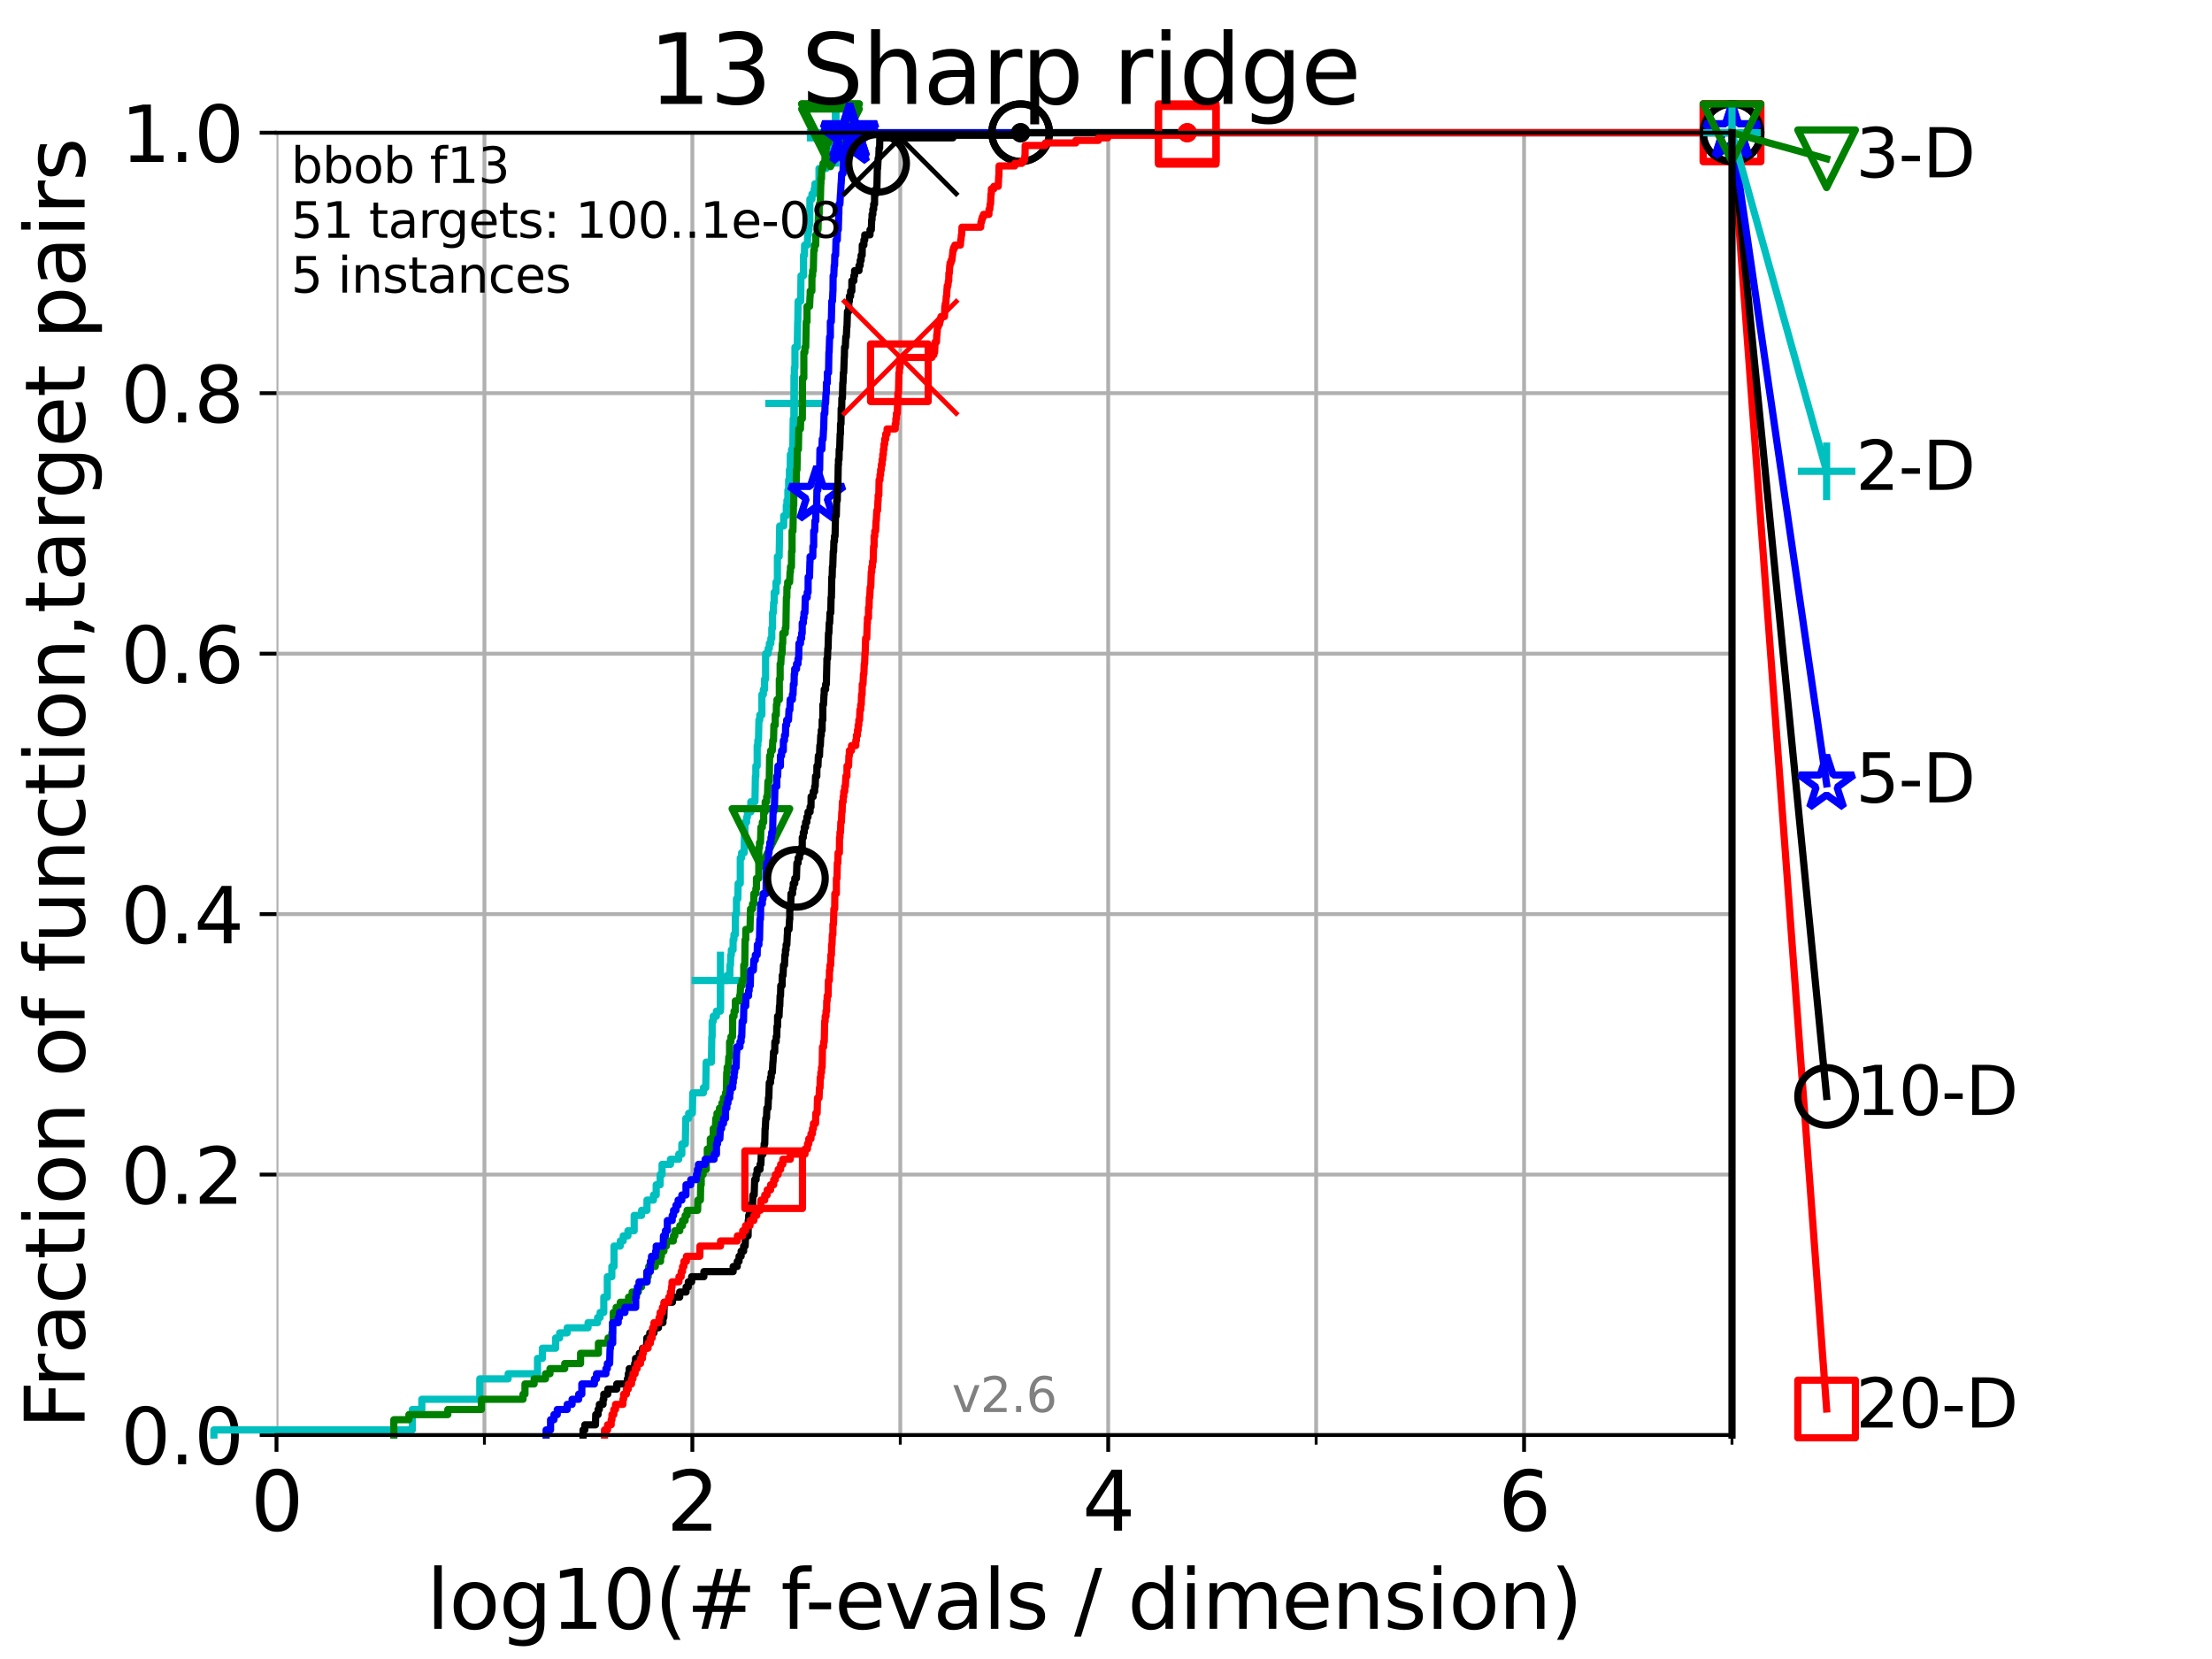 <?xml version="1.0" encoding="utf-8" standalone="no"?>
<!DOCTYPE svg PUBLIC "-//W3C//DTD SVG 1.1//EN"
  "http://www.w3.org/Graphics/SVG/1.1/DTD/svg11.dtd">
<svg xmlns:xlink="http://www.w3.org/1999/xlink" width="460.8pt" height="345.6pt" viewBox="0 0 460.8 345.6" xmlns="http://www.w3.org/2000/svg" version="1.1">
 <defs>
  <style type="text/css">*{stroke-linejoin: round; stroke-linecap: butt}</style>
 </defs>
 <g id="figure_1">
  <g id="patch_1">
   <path d="M 0 345.6 
L 460.8 345.6 
L 460.8 0 
L 0 0 
z
" style="fill: #ffffff"/>
  </g>
  <g id="axes_1">
   <g id="patch_2">
    <path d="M 57.6 298.944 
L 360.806 298.944 
L 360.806 27.648 
L 57.6 27.648 
z
" style="fill: #ffffff"/>
   </g>
   <g id="matplotlib.axis_1">
    <g id="xtick_1">
     <g id="line2d_1">
      <path d="M 57.6 298.944 
L 57.6 27.648 
" clip-path="url(#p5b8c3fa957)" style="fill: none; stroke: #b0b0b0; stroke-width: 0.8; stroke-linecap: square"/>
     </g>
     <g id="line2d_2">
      <defs>
       <path id="madea70d607" d="M 0 0 
L 0 3.5 
" style="stroke: #000000; stroke-width: 0.8"/>
      </defs>
      <g>
       <use xlink:href="#madea70d607" x="57.6" y="298.944" style="stroke: #000000; stroke-width: 0.8"/>
      </g>
     </g>
     <g id="text_1">
      <!-- 0 -->
      <g transform="translate(52.192 318.861)scale(0.17 -0.17)">
       <defs>
        <path id="DejaVuSans-30" d="M 2034 4250 
Q 1547 4250 1301 3770 
Q 1056 3291 1056 2328 
Q 1056 1369 1301 889 
Q 1547 409 2034 409 
Q 2525 409 2770 889 
Q 3016 1369 3016 2328 
Q 3016 3291 2770 3770 
Q 2525 4250 2034 4250 
z
M 2034 4750 
Q 2819 4750 3233 4129 
Q 3647 3509 3647 2328 
Q 3647 1150 3233 529 
Q 2819 -91 2034 -91 
Q 1250 -91 836 529 
Q 422 1150 422 2328 
Q 422 3509 836 4129 
Q 1250 4750 2034 4750 
z
" transform="scale(0.016)"/>
       </defs>
       <use xlink:href="#DejaVuSans-30"/>
      </g>
     </g>
    </g>
    <g id="xtick_2">
     <g id="line2d_3">
      <path d="M 144.23 298.944 
L 144.23 27.648 
" clip-path="url(#p5b8c3fa957)" style="fill: none; stroke: #b0b0b0; stroke-width: 0.8; stroke-linecap: square"/>
     </g>
     <g id="line2d_4">
      <g>
       <use xlink:href="#madea70d607" x="144.23" y="298.944" style="stroke: #000000; stroke-width: 0.8"/>
      </g>
     </g>
     <g id="text_2">
      <!-- 2 -->
      <g transform="translate(138.822 318.861)scale(0.17 -0.17)">
       <defs>
        <path id="DejaVuSans-32" d="M 1228 531 
L 3431 531 
L 3431 0 
L 469 0 
L 469 531 
Q 828 903 1448 1529 
Q 2069 2156 2228 2338 
Q 2531 2678 2651 2914 
Q 2772 3150 2772 3378 
Q 2772 3750 2511 3984 
Q 2250 4219 1831 4219 
Q 1534 4219 1204 4116 
Q 875 4013 500 3803 
L 500 4441 
Q 881 4594 1212 4672 
Q 1544 4750 1819 4750 
Q 2544 4750 2975 4387 
Q 3406 4025 3406 3419 
Q 3406 3131 3298 2873 
Q 3191 2616 2906 2266 
Q 2828 2175 2409 1742 
Q 1991 1309 1228 531 
z
" transform="scale(0.016)"/>
       </defs>
       <use xlink:href="#DejaVuSans-32"/>
      </g>
     </g>
    </g>
    <g id="xtick_3">
     <g id="line2d_5">
      <path d="M 230.861 298.944 
L 230.861 27.648 
" clip-path="url(#p5b8c3fa957)" style="fill: none; stroke: #b0b0b0; stroke-width: 0.8; stroke-linecap: square"/>
     </g>
     <g id="line2d_6">
      <g>
       <use xlink:href="#madea70d607" x="230.861" y="298.944" style="stroke: #000000; stroke-width: 0.8"/>
      </g>
     </g>
     <g id="text_3">
      <!-- 4 -->
      <g transform="translate(225.453 318.861)scale(0.17 -0.17)">
       <defs>
        <path id="DejaVuSans-34" d="M 2419 4116 
L 825 1625 
L 2419 1625 
L 2419 4116 
z
M 2253 4666 
L 3047 4666 
L 3047 1625 
L 3713 1625 
L 3713 1100 
L 3047 1100 
L 3047 0 
L 2419 0 
L 2419 1100 
L 313 1100 
L 313 1709 
L 2253 4666 
z
" transform="scale(0.016)"/>
       </defs>
       <use xlink:href="#DejaVuSans-34"/>
      </g>
     </g>
    </g>
    <g id="xtick_4">
     <g id="line2d_7">
      <path d="M 317.491 298.944 
L 317.491 27.648 
" clip-path="url(#p5b8c3fa957)" style="fill: none; stroke: #b0b0b0; stroke-width: 0.8; stroke-linecap: square"/>
     </g>
     <g id="line2d_8">
      <g>
       <use xlink:href="#madea70d607" x="317.491" y="298.944" style="stroke: #000000; stroke-width: 0.8"/>
      </g>
     </g>
     <g id="text_4">
      <!-- 6 -->
      <g transform="translate(312.083 318.861)scale(0.17 -0.17)">
       <defs>
        <path id="DejaVuSans-36" d="M 2113 2584 
Q 1688 2584 1439 2293 
Q 1191 2003 1191 1497 
Q 1191 994 1439 701 
Q 1688 409 2113 409 
Q 2538 409 2786 701 
Q 3034 994 3034 1497 
Q 3034 2003 2786 2293 
Q 2538 2584 2113 2584 
z
M 3366 4563 
L 3366 3988 
Q 3128 4100 2886 4159 
Q 2644 4219 2406 4219 
Q 1781 4219 1451 3797 
Q 1122 3375 1075 2522 
Q 1259 2794 1537 2939 
Q 1816 3084 2150 3084 
Q 2853 3084 3261 2657 
Q 3669 2231 3669 1497 
Q 3669 778 3244 343 
Q 2819 -91 2113 -91 
Q 1303 -91 875 529 
Q 447 1150 447 2328 
Q 447 3434 972 4092 
Q 1497 4750 2381 4750 
Q 2619 4750 2861 4703 
Q 3103 4656 3366 4563 
z
" transform="scale(0.016)"/>
       </defs>
       <use xlink:href="#DejaVuSans-36"/>
      </g>
     </g>
    </g>
    <g id="xtick_5">
     <g id="line2d_9">
      <path d="M 100.915 298.944 
L 100.915 27.648 
" clip-path="url(#p5b8c3fa957)" style="fill: none; stroke: #b0b0b0; stroke-width: 0.8; stroke-linecap: square"/>
     </g>
     <g id="line2d_10">
      <defs>
       <path id="md32b120c81" d="M 0 0 
L 0 2 
" style="stroke: #000000; stroke-width: 0.6"/>
      </defs>
      <g>
       <use xlink:href="#md32b120c81" x="100.915" y="298.944" style="stroke: #000000; stroke-width: 0.6"/>
      </g>
     </g>
    </g>
    <g id="xtick_6">
     <g id="line2d_11">
      <path d="M 187.546 298.944 
L 187.546 27.648 
" clip-path="url(#p5b8c3fa957)" style="fill: none; stroke: #b0b0b0; stroke-width: 0.8; stroke-linecap: square"/>
     </g>
     <g id="line2d_12">
      <g>
       <use xlink:href="#md32b120c81" x="187.546" y="298.944" style="stroke: #000000; stroke-width: 0.6"/>
      </g>
     </g>
    </g>
    <g id="xtick_7">
     <g id="line2d_13">
      <path d="M 274.176 298.944 
L 274.176 27.648 
" clip-path="url(#p5b8c3fa957)" style="fill: none; stroke: #b0b0b0; stroke-width: 0.8; stroke-linecap: square"/>
     </g>
     <g id="line2d_14">
      <g>
       <use xlink:href="#md32b120c81" x="274.176" y="298.944" style="stroke: #000000; stroke-width: 0.6"/>
      </g>
     </g>
    </g>
    <g id="xtick_8">
     <g id="line2d_15">
      <path d="M 360.806 298.944 
L 360.806 27.648 
" clip-path="url(#p5b8c3fa957)" style="fill: none; stroke: #b0b0b0; stroke-width: 0.8; stroke-linecap: square"/>
     </g>
     <g id="line2d_16">
      <g>
       <use xlink:href="#md32b120c81" x="360.806" y="298.944" style="stroke: #000000; stroke-width: 0.6"/>
      </g>
     </g>
    </g>
    <g id="text_5">
     <!-- log10(# f-evals / dimension) -->
     <g transform="translate(88.823 339.314)scale(0.17 -0.17)">
      <defs>
       <path id="DejaVuSans-6c" d="M 603 4863 
L 1178 4863 
L 1178 0 
L 603 0 
L 603 4863 
z
" transform="scale(0.016)"/>
       <path id="DejaVuSans-6f" d="M 1959 3097 
Q 1497 3097 1228 2736 
Q 959 2375 959 1747 
Q 959 1119 1226 758 
Q 1494 397 1959 397 
Q 2419 397 2687 759 
Q 2956 1122 2956 1747 
Q 2956 2369 2687 2733 
Q 2419 3097 1959 3097 
z
M 1959 3584 
Q 2709 3584 3137 3096 
Q 3566 2609 3566 1747 
Q 3566 888 3137 398 
Q 2709 -91 1959 -91 
Q 1206 -91 779 398 
Q 353 888 353 1747 
Q 353 2609 779 3096 
Q 1206 3584 1959 3584 
z
" transform="scale(0.016)"/>
       <path id="DejaVuSans-67" d="M 2906 1791 
Q 2906 2416 2648 2759 
Q 2391 3103 1925 3103 
Q 1463 3103 1205 2759 
Q 947 2416 947 1791 
Q 947 1169 1205 825 
Q 1463 481 1925 481 
Q 2391 481 2648 825 
Q 2906 1169 2906 1791 
z
M 3481 434 
Q 3481 -459 3084 -895 
Q 2688 -1331 1869 -1331 
Q 1566 -1331 1297 -1286 
Q 1028 -1241 775 -1147 
L 775 -588 
Q 1028 -725 1275 -790 
Q 1522 -856 1778 -856 
Q 2344 -856 2625 -561 
Q 2906 -266 2906 331 
L 2906 616 
Q 2728 306 2450 153 
Q 2172 0 1784 0 
Q 1141 0 747 490 
Q 353 981 353 1791 
Q 353 2603 747 3093 
Q 1141 3584 1784 3584 
Q 2172 3584 2450 3431 
Q 2728 3278 2906 2969 
L 2906 3500 
L 3481 3500 
L 3481 434 
z
" transform="scale(0.016)"/>
       <path id="DejaVuSans-31" d="M 794 531 
L 1825 531 
L 1825 4091 
L 703 3866 
L 703 4441 
L 1819 4666 
L 2450 4666 
L 2450 531 
L 3481 531 
L 3481 0 
L 794 0 
L 794 531 
z
" transform="scale(0.016)"/>
       <path id="DejaVuSans-28" d="M 1984 4856 
Q 1566 4138 1362 3434 
Q 1159 2731 1159 2009 
Q 1159 1288 1364 580 
Q 1569 -128 1984 -844 
L 1484 -844 
Q 1016 -109 783 600 
Q 550 1309 550 2009 
Q 550 2706 781 3412 
Q 1013 4119 1484 4856 
L 1984 4856 
z
" transform="scale(0.016)"/>
       <path id="DejaVuSans-23" d="M 3272 2816 
L 2363 2816 
L 2100 1772 
L 3016 1772 
L 3272 2816 
z
M 2803 4594 
L 2478 3297 
L 3391 3297 
L 3719 4594 
L 4219 4594 
L 3897 3297 
L 4872 3297 
L 4872 2816 
L 3775 2816 
L 3519 1772 
L 4513 1772 
L 4513 1294 
L 3397 1294 
L 3072 0 
L 2572 0 
L 2894 1294 
L 1978 1294 
L 1656 0 
L 1153 0 
L 1478 1294 
L 494 1294 
L 494 1772 
L 1594 1772 
L 1856 2816 
L 850 2816 
L 850 3297 
L 1978 3297 
L 2297 4594 
L 2803 4594 
z
" transform="scale(0.016)"/>
       <path id="DejaVuSans-20" transform="scale(0.016)"/>
       <path id="DejaVuSans-66" d="M 2375 4863 
L 2375 4384 
L 1825 4384 
Q 1516 4384 1395 4259 
Q 1275 4134 1275 3809 
L 1275 3500 
L 2222 3500 
L 2222 3053 
L 1275 3053 
L 1275 0 
L 697 0 
L 697 3053 
L 147 3053 
L 147 3500 
L 697 3500 
L 697 3744 
Q 697 4328 969 4595 
Q 1241 4863 1831 4863 
L 2375 4863 
z
" transform="scale(0.016)"/>
       <path id="DejaVuSans-2d" d="M 313 2009 
L 1997 2009 
L 1997 1497 
L 313 1497 
L 313 2009 
z
" transform="scale(0.016)"/>
       <path id="DejaVuSans-65" d="M 3597 1894 
L 3597 1613 
L 953 1613 
Q 991 1019 1311 708 
Q 1631 397 2203 397 
Q 2534 397 2845 478 
Q 3156 559 3463 722 
L 3463 178 
Q 3153 47 2828 -22 
Q 2503 -91 2169 -91 
Q 1331 -91 842 396 
Q 353 884 353 1716 
Q 353 2575 817 3079 
Q 1281 3584 2069 3584 
Q 2775 3584 3186 3129 
Q 3597 2675 3597 1894 
z
M 3022 2063 
Q 3016 2534 2758 2815 
Q 2500 3097 2075 3097 
Q 1594 3097 1305 2825 
Q 1016 2553 972 2059 
L 3022 2063 
z
" transform="scale(0.016)"/>
       <path id="DejaVuSans-76" d="M 191 3500 
L 800 3500 
L 1894 563 
L 2988 3500 
L 3597 3500 
L 2284 0 
L 1503 0 
L 191 3500 
z
" transform="scale(0.016)"/>
       <path id="DejaVuSans-61" d="M 2194 1759 
Q 1497 1759 1228 1600 
Q 959 1441 959 1056 
Q 959 750 1161 570 
Q 1363 391 1709 391 
Q 2188 391 2477 730 
Q 2766 1069 2766 1631 
L 2766 1759 
L 2194 1759 
z
M 3341 1997 
L 3341 0 
L 2766 0 
L 2766 531 
Q 2569 213 2275 61 
Q 1981 -91 1556 -91 
Q 1019 -91 701 211 
Q 384 513 384 1019 
Q 384 1609 779 1909 
Q 1175 2209 1959 2209 
L 2766 2209 
L 2766 2266 
Q 2766 2663 2505 2880 
Q 2244 3097 1772 3097 
Q 1472 3097 1187 3025 
Q 903 2953 641 2809 
L 641 3341 
Q 956 3463 1253 3523 
Q 1550 3584 1831 3584 
Q 2591 3584 2966 3190 
Q 3341 2797 3341 1997 
z
" transform="scale(0.016)"/>
       <path id="DejaVuSans-73" d="M 2834 3397 
L 2834 2853 
Q 2591 2978 2328 3040 
Q 2066 3103 1784 3103 
Q 1356 3103 1142 2972 
Q 928 2841 928 2578 
Q 928 2378 1081 2264 
Q 1234 2150 1697 2047 
L 1894 2003 
Q 2506 1872 2764 1633 
Q 3022 1394 3022 966 
Q 3022 478 2636 193 
Q 2250 -91 1575 -91 
Q 1294 -91 989 -36 
Q 684 19 347 128 
L 347 722 
Q 666 556 975 473 
Q 1284 391 1588 391 
Q 1994 391 2212 530 
Q 2431 669 2431 922 
Q 2431 1156 2273 1281 
Q 2116 1406 1581 1522 
L 1381 1569 
Q 847 1681 609 1914 
Q 372 2147 372 2553 
Q 372 3047 722 3315 
Q 1072 3584 1716 3584 
Q 2034 3584 2315 3537 
Q 2597 3491 2834 3397 
z
" transform="scale(0.016)"/>
       <path id="DejaVuSans-2f" d="M 1625 4666 
L 2156 4666 
L 531 -594 
L 0 -594 
L 1625 4666 
z
" transform="scale(0.016)"/>
       <path id="DejaVuSans-64" d="M 2906 2969 
L 2906 4863 
L 3481 4863 
L 3481 0 
L 2906 0 
L 2906 525 
Q 2725 213 2448 61 
Q 2172 -91 1784 -91 
Q 1150 -91 751 415 
Q 353 922 353 1747 
Q 353 2572 751 3078 
Q 1150 3584 1784 3584 
Q 2172 3584 2448 3432 
Q 2725 3281 2906 2969 
z
M 947 1747 
Q 947 1113 1208 752 
Q 1469 391 1925 391 
Q 2381 391 2643 752 
Q 2906 1113 2906 1747 
Q 2906 2381 2643 2742 
Q 2381 3103 1925 3103 
Q 1469 3103 1208 2742 
Q 947 2381 947 1747 
z
" transform="scale(0.016)"/>
       <path id="DejaVuSans-69" d="M 603 3500 
L 1178 3500 
L 1178 0 
L 603 0 
L 603 3500 
z
M 603 4863 
L 1178 4863 
L 1178 4134 
L 603 4134 
L 603 4863 
z
" transform="scale(0.016)"/>
       <path id="DejaVuSans-6d" d="M 3328 2828 
Q 3544 3216 3844 3400 
Q 4144 3584 4550 3584 
Q 5097 3584 5394 3201 
Q 5691 2819 5691 2113 
L 5691 0 
L 5113 0 
L 5113 2094 
Q 5113 2597 4934 2840 
Q 4756 3084 4391 3084 
Q 3944 3084 3684 2787 
Q 3425 2491 3425 1978 
L 3425 0 
L 2847 0 
L 2847 2094 
Q 2847 2600 2669 2842 
Q 2491 3084 2119 3084 
Q 1678 3084 1418 2786 
Q 1159 2488 1159 1978 
L 1159 0 
L 581 0 
L 581 3500 
L 1159 3500 
L 1159 2956 
Q 1356 3278 1631 3431 
Q 1906 3584 2284 3584 
Q 2666 3584 2933 3390 
Q 3200 3197 3328 2828 
z
" transform="scale(0.016)"/>
       <path id="DejaVuSans-6e" d="M 3513 2113 
L 3513 0 
L 2938 0 
L 2938 2094 
Q 2938 2591 2744 2837 
Q 2550 3084 2163 3084 
Q 1697 3084 1428 2787 
Q 1159 2491 1159 1978 
L 1159 0 
L 581 0 
L 581 3500 
L 1159 3500 
L 1159 2956 
Q 1366 3272 1645 3428 
Q 1925 3584 2291 3584 
Q 2894 3584 3203 3211 
Q 3513 2838 3513 2113 
z
" transform="scale(0.016)"/>
       <path id="DejaVuSans-29" d="M 513 4856 
L 1013 4856 
Q 1481 4119 1714 3412 
Q 1947 2706 1947 2009 
Q 1947 1309 1714 600 
Q 1481 -109 1013 -844 
L 513 -844 
Q 928 -128 1133 580 
Q 1338 1288 1338 2009 
Q 1338 2731 1133 3434 
Q 928 4138 513 4856 
z
" transform="scale(0.016)"/>
      </defs>
      <use xlink:href="#DejaVuSans-6c"/>
      <use xlink:href="#DejaVuSans-6f" x="27.783"/>
      <use xlink:href="#DejaVuSans-67" x="88.965"/>
      <use xlink:href="#DejaVuSans-31" x="152.441"/>
      <use xlink:href="#DejaVuSans-30" x="216.064"/>
      <use xlink:href="#DejaVuSans-28" x="279.688"/>
      <use xlink:href="#DejaVuSans-23" x="318.701"/>
      <use xlink:href="#DejaVuSans-20" x="402.49"/>
      <use xlink:href="#DejaVuSans-66" x="434.277"/>
      <use xlink:href="#DejaVuSans-2d" x="463.982"/>
      <use xlink:href="#DejaVuSans-65" x="500.066"/>
      <use xlink:href="#DejaVuSans-76" x="561.59"/>
      <use xlink:href="#DejaVuSans-61" x="620.77"/>
      <use xlink:href="#DejaVuSans-6c" x="682.049"/>
      <use xlink:href="#DejaVuSans-73" x="709.832"/>
      <use xlink:href="#DejaVuSans-20" x="761.932"/>
      <use xlink:href="#DejaVuSans-2f" x="793.719"/>
      <use xlink:href="#DejaVuSans-20" x="827.41"/>
      <use xlink:href="#DejaVuSans-64" x="859.197"/>
      <use xlink:href="#DejaVuSans-69" x="922.674"/>
      <use xlink:href="#DejaVuSans-6d" x="950.457"/>
      <use xlink:href="#DejaVuSans-65" x="1047.869"/>
      <use xlink:href="#DejaVuSans-6e" x="1109.393"/>
      <use xlink:href="#DejaVuSans-73" x="1172.771"/>
      <use xlink:href="#DejaVuSans-69" x="1224.871"/>
      <use xlink:href="#DejaVuSans-6f" x="1252.654"/>
      <use xlink:href="#DejaVuSans-6e" x="1313.836"/>
      <use xlink:href="#DejaVuSans-29" x="1377.215"/>
     </g>
    </g>
   </g>
   <g id="matplotlib.axis_2">
    <g id="ytick_1">
     <g id="line2d_17">
      <path d="M 57.6 298.944 
L 360.806 298.944 
" clip-path="url(#p5b8c3fa957)" style="fill: none; stroke: #b0b0b0; stroke-width: 0.8; stroke-linecap: square"/>
     </g>
     <g id="line2d_18">
      <defs>
       <path id="md68e99ecd6" d="M 0 0 
L -3.5 0 
" style="stroke: #000000; stroke-width: 0.8"/>
      </defs>
      <g>
       <use xlink:href="#md68e99ecd6" x="57.6" y="298.944" style="stroke: #000000; stroke-width: 0.8"/>
      </g>
     </g>
     <g id="text_6">
      <!-- 0.0 -->
      <g transform="translate(25.155 305.023)scale(0.16 -0.16)">
       <defs>
        <path id="DejaVuSans-2e" d="M 684 794 
L 1344 794 
L 1344 0 
L 684 0 
L 684 794 
z
" transform="scale(0.016)"/>
       </defs>
       <use xlink:href="#DejaVuSans-30"/>
       <use xlink:href="#DejaVuSans-2e" x="63.623"/>
       <use xlink:href="#DejaVuSans-30" x="95.41"/>
      </g>
     </g>
    </g>
    <g id="ytick_2">
     <g id="line2d_19">
      <path d="M 57.6 244.685 
L 360.806 244.685 
" clip-path="url(#p5b8c3fa957)" style="fill: none; stroke: #b0b0b0; stroke-width: 0.8; stroke-linecap: square"/>
     </g>
     <g id="line2d_20">
      <g>
       <use xlink:href="#md68e99ecd6" x="57.6" y="244.685" style="stroke: #000000; stroke-width: 0.8"/>
      </g>
     </g>
     <g id="text_7">
      <!-- 0.2 -->
      <g transform="translate(25.155 250.764)scale(0.16 -0.16)">
       <use xlink:href="#DejaVuSans-30"/>
       <use xlink:href="#DejaVuSans-2e" x="63.623"/>
       <use xlink:href="#DejaVuSans-32" x="95.41"/>
      </g>
     </g>
    </g>
    <g id="ytick_3">
     <g id="line2d_21">
      <path d="M 57.6 190.426 
L 360.806 190.426 
" clip-path="url(#p5b8c3fa957)" style="fill: none; stroke: #b0b0b0; stroke-width: 0.8; stroke-linecap: square"/>
     </g>
     <g id="line2d_22">
      <g>
       <use xlink:href="#md68e99ecd6" x="57.6" y="190.426" style="stroke: #000000; stroke-width: 0.8"/>
      </g>
     </g>
     <g id="text_8">
      <!-- 0.4 -->
      <g transform="translate(25.155 196.504)scale(0.16 -0.16)">
       <use xlink:href="#DejaVuSans-30"/>
       <use xlink:href="#DejaVuSans-2e" x="63.623"/>
       <use xlink:href="#DejaVuSans-34" x="95.41"/>
      </g>
     </g>
    </g>
    <g id="ytick_4">
     <g id="line2d_23">
      <path d="M 57.6 136.166 
L 360.806 136.166 
" clip-path="url(#p5b8c3fa957)" style="fill: none; stroke: #b0b0b0; stroke-width: 0.8; stroke-linecap: square"/>
     </g>
     <g id="line2d_24">
      <g>
       <use xlink:href="#md68e99ecd6" x="57.6" y="136.166" style="stroke: #000000; stroke-width: 0.8"/>
      </g>
     </g>
     <g id="text_9">
      <!-- 0.6 -->
      <g transform="translate(25.155 142.245)scale(0.16 -0.16)">
       <use xlink:href="#DejaVuSans-30"/>
       <use xlink:href="#DejaVuSans-2e" x="63.623"/>
       <use xlink:href="#DejaVuSans-36" x="95.41"/>
      </g>
     </g>
    </g>
    <g id="ytick_5">
     <g id="line2d_25">
      <path d="M 57.6 81.907 
L 360.806 81.907 
" clip-path="url(#p5b8c3fa957)" style="fill: none; stroke: #b0b0b0; stroke-width: 0.8; stroke-linecap: square"/>
     </g>
     <g id="line2d_26">
      <g>
       <use xlink:href="#md68e99ecd6" x="57.6" y="81.907" style="stroke: #000000; stroke-width: 0.8"/>
      </g>
     </g>
     <g id="text_10">
      <!-- 0.8 -->
      <g transform="translate(25.155 87.986)scale(0.16 -0.16)">
       <defs>
        <path id="DejaVuSans-38" d="M 2034 2216 
Q 1584 2216 1326 1975 
Q 1069 1734 1069 1313 
Q 1069 891 1326 650 
Q 1584 409 2034 409 
Q 2484 409 2743 651 
Q 3003 894 3003 1313 
Q 3003 1734 2745 1975 
Q 2488 2216 2034 2216 
z
M 1403 2484 
Q 997 2584 770 2862 
Q 544 3141 544 3541 
Q 544 4100 942 4425 
Q 1341 4750 2034 4750 
Q 2731 4750 3128 4425 
Q 3525 4100 3525 3541 
Q 3525 3141 3298 2862 
Q 3072 2584 2669 2484 
Q 3125 2378 3379 2068 
Q 3634 1759 3634 1313 
Q 3634 634 3220 271 
Q 2806 -91 2034 -91 
Q 1263 -91 848 271 
Q 434 634 434 1313 
Q 434 1759 690 2068 
Q 947 2378 1403 2484 
z
M 1172 3481 
Q 1172 3119 1398 2916 
Q 1625 2713 2034 2713 
Q 2441 2713 2670 2916 
Q 2900 3119 2900 3481 
Q 2900 3844 2670 4047 
Q 2441 4250 2034 4250 
Q 1625 4250 1398 4047 
Q 1172 3844 1172 3481 
z
" transform="scale(0.016)"/>
       </defs>
       <use xlink:href="#DejaVuSans-30"/>
       <use xlink:href="#DejaVuSans-2e" x="63.623"/>
       <use xlink:href="#DejaVuSans-38" x="95.41"/>
      </g>
     </g>
    </g>
    <g id="ytick_6">
     <g id="line2d_27">
      <path d="M 57.6 27.648 
L 360.806 27.648 
" clip-path="url(#p5b8c3fa957)" style="fill: none; stroke: #b0b0b0; stroke-width: 0.8; stroke-linecap: square"/>
     </g>
     <g id="line2d_28">
      <g>
       <use xlink:href="#md68e99ecd6" x="57.6" y="27.648" style="stroke: #000000; stroke-width: 0.8"/>
      </g>
     </g>
     <g id="text_11">
      <!-- 1.0 -->
      <g transform="translate(25.155 33.727)scale(0.16 -0.16)">
       <use xlink:href="#DejaVuSans-31"/>
       <use xlink:href="#DejaVuSans-2e" x="63.623"/>
       <use xlink:href="#DejaVuSans-30" x="95.41"/>
      </g>
     </g>
    </g>
    <g id="text_12">
     <!-- Fraction of function,target pairs -->
     <g transform="translate(17.62 297.681)rotate(-90)scale(0.17 -0.17)">
      <defs>
       <path id="DejaVuSans-46" d="M 628 4666 
L 3309 4666 
L 3309 4134 
L 1259 4134 
L 1259 2759 
L 3109 2759 
L 3109 2228 
L 1259 2228 
L 1259 0 
L 628 0 
L 628 4666 
z
" transform="scale(0.016)"/>
       <path id="DejaVuSans-72" d="M 2631 2963 
Q 2534 3019 2420 3045 
Q 2306 3072 2169 3072 
Q 1681 3072 1420 2755 
Q 1159 2438 1159 1844 
L 1159 0 
L 581 0 
L 581 3500 
L 1159 3500 
L 1159 2956 
Q 1341 3275 1631 3429 
Q 1922 3584 2338 3584 
Q 2397 3584 2469 3576 
Q 2541 3569 2628 3553 
L 2631 2963 
z
" transform="scale(0.016)"/>
       <path id="DejaVuSans-63" d="M 3122 3366 
L 3122 2828 
Q 2878 2963 2633 3030 
Q 2388 3097 2138 3097 
Q 1578 3097 1268 2742 
Q 959 2388 959 1747 
Q 959 1106 1268 751 
Q 1578 397 2138 397 
Q 2388 397 2633 464 
Q 2878 531 3122 666 
L 3122 134 
Q 2881 22 2623 -34 
Q 2366 -91 2075 -91 
Q 1284 -91 818 406 
Q 353 903 353 1747 
Q 353 2603 823 3093 
Q 1294 3584 2113 3584 
Q 2378 3584 2631 3529 
Q 2884 3475 3122 3366 
z
" transform="scale(0.016)"/>
       <path id="DejaVuSans-74" d="M 1172 4494 
L 1172 3500 
L 2356 3500 
L 2356 3053 
L 1172 3053 
L 1172 1153 
Q 1172 725 1289 603 
Q 1406 481 1766 481 
L 2356 481 
L 2356 0 
L 1766 0 
Q 1100 0 847 248 
Q 594 497 594 1153 
L 594 3053 
L 172 3053 
L 172 3500 
L 594 3500 
L 594 4494 
L 1172 4494 
z
" transform="scale(0.016)"/>
       <path id="DejaVuSans-75" d="M 544 1381 
L 544 3500 
L 1119 3500 
L 1119 1403 
Q 1119 906 1312 657 
Q 1506 409 1894 409 
Q 2359 409 2629 706 
Q 2900 1003 2900 1516 
L 2900 3500 
L 3475 3500 
L 3475 0 
L 2900 0 
L 2900 538 
Q 2691 219 2414 64 
Q 2138 -91 1772 -91 
Q 1169 -91 856 284 
Q 544 659 544 1381 
z
M 1991 3584 
L 1991 3584 
z
" transform="scale(0.016)"/>
       <path id="DejaVuSans-2c" d="M 750 794 
L 1409 794 
L 1409 256 
L 897 -744 
L 494 -744 
L 750 256 
L 750 794 
z
" transform="scale(0.016)"/>
       <path id="DejaVuSans-70" d="M 1159 525 
L 1159 -1331 
L 581 -1331 
L 581 3500 
L 1159 3500 
L 1159 2969 
Q 1341 3281 1617 3432 
Q 1894 3584 2278 3584 
Q 2916 3584 3314 3078 
Q 3713 2572 3713 1747 
Q 3713 922 3314 415 
Q 2916 -91 2278 -91 
Q 1894 -91 1617 61 
Q 1341 213 1159 525 
z
M 3116 1747 
Q 3116 2381 2855 2742 
Q 2594 3103 2138 3103 
Q 1681 3103 1420 2742 
Q 1159 2381 1159 1747 
Q 1159 1113 1420 752 
Q 1681 391 2138 391 
Q 2594 391 2855 752 
Q 3116 1113 3116 1747 
z
" transform="scale(0.016)"/>
      </defs>
      <use xlink:href="#DejaVuSans-46"/>
      <use xlink:href="#DejaVuSans-72" x="50.27"/>
      <use xlink:href="#DejaVuSans-61" x="91.383"/>
      <use xlink:href="#DejaVuSans-63" x="152.662"/>
      <use xlink:href="#DejaVuSans-74" x="207.643"/>
      <use xlink:href="#DejaVuSans-69" x="246.852"/>
      <use xlink:href="#DejaVuSans-6f" x="274.635"/>
      <use xlink:href="#DejaVuSans-6e" x="335.816"/>
      <use xlink:href="#DejaVuSans-20" x="399.195"/>
      <use xlink:href="#DejaVuSans-6f" x="430.982"/>
      <use xlink:href="#DejaVuSans-66" x="492.164"/>
      <use xlink:href="#DejaVuSans-20" x="527.369"/>
      <use xlink:href="#DejaVuSans-66" x="559.156"/>
      <use xlink:href="#DejaVuSans-75" x="594.361"/>
      <use xlink:href="#DejaVuSans-6e" x="657.74"/>
      <use xlink:href="#DejaVuSans-63" x="721.119"/>
      <use xlink:href="#DejaVuSans-74" x="776.1"/>
      <use xlink:href="#DejaVuSans-69" x="815.309"/>
      <use xlink:href="#DejaVuSans-6f" x="843.092"/>
      <use xlink:href="#DejaVuSans-6e" x="904.273"/>
      <use xlink:href="#DejaVuSans-2c" x="967.652"/>
      <use xlink:href="#DejaVuSans-74" x="999.439"/>
      <use xlink:href="#DejaVuSans-61" x="1038.648"/>
      <use xlink:href="#DejaVuSans-72" x="1099.928"/>
      <use xlink:href="#DejaVuSans-67" x="1139.291"/>
      <use xlink:href="#DejaVuSans-65" x="1202.768"/>
      <use xlink:href="#DejaVuSans-74" x="1264.291"/>
      <use xlink:href="#DejaVuSans-20" x="1303.5"/>
      <use xlink:href="#DejaVuSans-70" x="1335.287"/>
      <use xlink:href="#DejaVuSans-61" x="1398.764"/>
      <use xlink:href="#DejaVuSans-69" x="1460.043"/>
      <use xlink:href="#DejaVuSans-72" x="1487.826"/>
      <use xlink:href="#DejaVuSans-73" x="1528.939"/>
     </g>
    </g>
   </g>
   <g id="line2d_29">
    <defs>
     <path id="m72cc638676" d="M 0 1.5 
C 0.398 1.5 0.779 1.342 1.061 1.061 
C 1.342 0.779 1.5 0.398 1.5 0 
C 1.5 -0.398 1.342 -0.779 1.061 -1.061 
C 0.779 -1.342 0.398 -1.5 0 -1.5 
C -0.398 -1.5 -0.779 -1.342 -1.061 -1.061 
C -1.342 -0.779 -1.5 -0.398 -1.5 0 
C -1.5 0.398 -1.342 0.779 -1.061 1.061 
C -0.779 1.342 -0.398 1.5 0 1.5 
z
" style="stroke: #00bfbf"/>
    </defs>
    <g>
     <use xlink:href="#m72cc638676" x="174.088" y="27.648" style="fill: #00bfbf; stroke: #00bfbf"/>
     <use xlink:href="#m72cc638676" x="174.088" y="27.648" style="fill: #00bfbf; stroke: #00bfbf"/>
    </g>
   </g>
   <g id="line2d_30">
    <path d="M 44.561 298.944 
L 44.561 297.88 
L 85.894 297.88 
L 85.894 293.624 
L 87.876 293.624 
L 87.876 291.497 
L 99.95 291.497 
L 99.95 287.241 
L 105.851 287.241 
L 105.851 286.177 
L 111.972 286.177 
L 111.972 282.985 
L 112.989 282.985 
L 112.989 280.858 
L 115.747 280.858 
L 115.747 278.73 
L 116.584 278.73 
L 116.584 277.666 
L 118.152 277.666 
L 118.152 276.602 
L 122.5 276.602 
L 122.5 275.538 
L 124.482 275.538 
L 124.482 274.474 
L 125.012 274.474 
L 125.012 273.41 
L 125.779 273.41 
L 125.779 270.219 
L 126.517 270.219 
L 126.517 265.963 
L 127.458 265.963 
L 127.458 263.835 
L 127.911 263.835 
L 127.911 259.579 
L 129.209 259.579 
L 129.209 258.516 
L 129.826 258.516 
L 129.826 257.452 
L 130.811 257.452 
L 130.811 256.388 
L 132.109 256.388 
L 132.109 253.196 
L 133.656 253.196 
L 133.656 252.132 
L 134.777 252.132 
L 134.777 250.004 
L 136.127 250.004 
L 136.127 248.94 
L 136.697 248.94 
L 136.697 246.813 
L 137.521 246.813 
L 137.521 244.685 
L 137.92 244.685 
L 137.92 242.557 
L 139.677 242.557 
L 139.677 241.493 
L 141.393 241.493 
L 141.393 240.429 
L 142.038 240.429 
L 142.038 238.301 
L 142.764 238.301 
L 142.865 232.982 
L 143.462 232.982 
L 143.462 231.918 
L 144.23 231.918 
L 144.324 227.662 
L 146.53 227.662 
L 146.53 226.598 
L 147.022 226.598 
L 147.103 221.279 
L 148.201 221.279 
L 148.277 215.959 
L 148.353 215.959 
L 148.353 212.768 
L 148.578 212.768 
L 148.578 211.704 
L 149.238 211.704 
L 149.238 210.64 
L 150.084 210.64 
L 150.084 204.256 
L 151.478 204.256 
L 151.478 203.192 
L 152.045 203.192 
L 152.045 201.065 
L 152.169 201.065 
L 152.23 198.937 
L 152.353 198.937 
L 152.353 197.873 
L 152.716 197.873 
L 152.716 195.745 
L 152.895 195.745 
L 152.895 194.681 
L 153.189 194.681 
L 153.189 190.426 
L 153.421 190.426 
L 153.421 187.234 
L 153.708 187.234 
L 153.764 184.042 
L 154.212 184.042 
L 154.212 178.723 
L 154.487 178.723 
L 154.487 177.659 
L 155.024 177.659 
L 155.077 173.403 
L 155.183 173.403 
L 155.183 171.275 
L 155.547 171.275 
L 155.547 170.211 
L 155.701 170.211 
L 155.701 169.147 
L 156.403 169.147 
L 156.403 167.02 
L 157.27 167.02 
L 157.363 161.7 
L 157.457 161.7 
L 157.457 159.572 
L 157.734 159.572 
L 157.734 155.317 
L 157.871 155.317 
L 157.871 154.253 
L 158.007 154.253 
L 158.098 149.997 
L 158.277 149.997 
L 158.277 148.933 
L 158.717 148.933 
L 158.717 144.678 
L 159.02 144.678 
L 159.02 143.614 
L 159.275 143.614 
L 159.275 141.486 
L 159.485 141.486 
L 159.485 136.166 
L 160.021 136.166 
L 160.021 135.102 
L 160.263 135.102 
L 160.263 134.039 
L 160.581 134.039 
L 160.581 132.975 
L 160.778 132.975 
L 160.778 130.847 
L 160.933 130.847 
L 160.933 127.655 
L 161.087 127.655 
L 161.164 125.527 
L 161.278 125.527 
L 161.278 123.4 
L 161.654 123.4 
L 161.654 121.272 
L 161.95 121.272 
L 161.95 115.952 
L 162.313 115.952 
L 162.421 109.569 
L 163.26 109.569 
L 163.26 107.441 
L 163.8 107.441 
L 163.8 105.313 
L 163.932 105.313 
L 163.932 104.249 
L 164.129 104.249 
L 164.129 102.121 
L 164.292 102.121 
L 164.292 99.994 
L 164.453 99.994 
L 164.453 97.866 
L 164.613 97.866 
L 164.644 94.674 
L 164.897 94.674 
L 164.897 93.61 
L 165.146 93.61 
L 165.239 87.227 
L 165.423 87.227 
L 165.483 76.588 
L 165.605 76.588 
L 165.605 72.332 
L 166.082 72.332 
L 166.17 67.013 
L 166.199 67.013 
L 166.257 62.757 
L 166.804 62.757 
L 166.86 57.437 
L 167.389 57.437 
L 167.389 53.182 
L 167.581 53.182 
L 167.608 51.054 
L 168.196 51.054 
L 168.248 48.926 
L 168.405 48.926 
L 168.405 47.862 
L 168.535 47.862 
L 168.535 46.798 
L 168.689 46.798 
L 168.715 41.479 
L 169.145 41.479 
L 169.145 40.415 
L 169.614 40.415 
L 169.614 39.351 
L 169.76 39.351 
L 169.76 38.287 
L 170.612 38.287 
L 170.612 35.095 
L 172.123 35.095 
L 172.123 34.031 
L 172.67 34.031 
L 172.67 32.968 
L 172.979 32.968 
L 172.979 30.84 
L 173.542 30.84 
L 173.542 28.712 
L 174.088 28.712 
L 174.088 27.648 
L 360.806 27.648 
L 360.806 27.648 
" style="fill: none; stroke: #00bfbf; stroke-width: 1.5; stroke-linecap: square"/>
   </g>
   <g id="line2d_31">
    <defs>
     <path id="m377f85186c" d="M -6 0 
L 6 0 
M 0 6 
L 0 -6 
" style="stroke: #00bfbf; stroke-width: 1.5"/>
    </defs>
    <g>
     <use xlink:href="#m377f85186c" x="150.084" y="204.256" style="fill-opacity: 0; stroke: #00bfbf; stroke-width: 1.5"/>
     <use xlink:href="#m377f85186c" x="165.423" y="84.035" style="fill-opacity: 0; stroke: #00bfbf; stroke-width: 1.5"/>
     <use xlink:href="#m377f85186c" x="174.088" y="28.712" style="fill-opacity: 0; stroke: #00bfbf; stroke-width: 1.5"/>
     <use xlink:href="#m377f85186c" x="174.088" y="27.648" style="fill-opacity: 0; stroke: #00bfbf; stroke-width: 1.5"/>
     <use xlink:href="#m377f85186c" x="174.088" y="27.648" style="fill-opacity: 0; stroke: #00bfbf; stroke-width: 1.5"/>
     <use xlink:href="#m377f85186c" x="360.806" y="27.648" style="fill-opacity: 0; stroke: #00bfbf; stroke-width: 1.5"/>
    </g>
   </g>
   <g id="line2d_32">
    <path style="fill: none; stroke: #00bfbf; stroke-width: 1.5; stroke-linecap: square"/>
    <g/>
   </g>
   <g id="line2d_33">
    <defs>
     <path id="m6e59f1b276" d="M 0 1.5 
C 0.398 1.5 0.779 1.342 1.061 1.061 
C 1.342 0.779 1.5 0.398 1.5 0 
C 1.5 -0.398 1.342 -0.779 1.061 -1.061 
C 0.779 -1.342 0.398 -1.5 0 -1.5 
C -0.398 -1.5 -0.779 -1.342 -1.061 -1.061 
C -1.342 -0.779 -1.5 -0.398 -1.5 0 
C -1.5 0.398 -1.342 0.779 -1.061 1.061 
C -0.779 1.342 -0.398 1.5 0 1.5 
z
" style="stroke: #008000"/>
    </defs>
    <g>
     <use xlink:href="#m6e59f1b276" x="173.006" y="27.648" style="fill: #008000; stroke: #008000"/>
     <use xlink:href="#m6e59f1b276" x="173.006" y="27.648" style="fill: #008000; stroke: #008000"/>
    </g>
   </g>
   <g id="line2d_34">
    <path d="M 82.042 298.944 
L 82.042 295.752 
L 85.184 295.752 
L 85.184 294.688 
L 93.288 294.688 
L 93.288 293.624 
L 100.277 293.624 
L 100.277 291.497 
L 108.956 291.497 
L 108.956 290.433 
L 109.361 290.433 
L 109.361 288.305 
L 111.262 288.305 
L 111.262 287.241 
L 113.638 287.241 
L 113.638 286.177 
L 114.571 286.177 
L 114.571 285.113 
L 117.644 285.113 
L 117.644 284.049 
L 120.944 284.049 
L 120.944 281.922 
L 124.66 281.922 
L 124.66 279.794 
L 126.677 279.794 
L 126.677 278.73 
L 127.458 278.73 
L 127.458 277.666 
L 127.61 277.666 
L 127.61 275.538 
L 127.761 275.538 
L 127.761 273.41 
L 128.354 273.41 
L 128.354 272.346 
L 129.209 272.346 
L 129.209 271.282 
L 130.939 271.282 
L 130.939 270.219 
L 131.686 270.219 
L 131.686 269.155 
L 132.984 269.155 
L 132.984 268.091 
L 133.656 268.091 
L 133.656 267.027 
L 134.829 267.027 
L 134.829 265.963 
L 135.034 265.963 
L 135.136 263.835 
L 136.509 263.835 
L 136.509 262.771 
L 137.61 262.771 
L 137.61 261.707 
L 137.788 261.707 
L 137.788 260.643 
L 138.31 260.643 
L 138.31 259.579 
L 138.819 259.579 
L 138.819 258.516 
L 140.266 258.516 
L 140.266 257.452 
L 140.574 257.452 
L 140.574 256.388 
L 141.611 256.388 
L 141.611 255.324 
L 142.179 255.324 
L 142.179 254.26 
L 142.73 254.26 
L 142.73 253.196 
L 143.133 253.196 
L 143.133 252.132 
L 145.327 252.132 
L 145.386 250.004 
L 145.909 250.004 
L 145.966 246.813 
L 146.08 246.813 
L 146.08 244.685 
L 146.474 244.685 
L 146.474 243.621 
L 147.13 243.621 
L 147.13 241.493 
L 147.344 241.493 
L 147.344 239.365 
L 147.971 239.365 
L 147.971 237.237 
L 148.578 237.237 
L 148.578 235.11 
L 149.021 235.11 
L 149.118 232.982 
L 149.358 232.982 
L 149.358 231.918 
L 149.876 231.918 
L 149.876 230.854 
L 150.38 230.854 
L 150.38 229.79 
L 150.694 229.79 
L 150.694 228.726 
L 151.133 228.726 
L 151.133 227.662 
L 151.306 227.662 
L 151.392 223.407 
L 151.478 223.407 
L 151.478 222.343 
L 151.732 222.343 
L 151.816 220.215 
L 151.983 220.215 
L 151.983 217.023 
L 152.271 217.023 
L 152.271 215.959 
L 152.596 215.959 
L 152.636 211.704 
L 152.914 211.704 
L 152.914 210.64 
L 153.189 210.64 
L 153.189 208.512 
L 154.064 208.512 
L 154.064 207.448 
L 154.175 207.448 
L 154.286 205.32 
L 154.578 205.32 
L 154.578 204.256 
L 154.936 204.256 
L 154.936 201.065 
L 155.148 201.065 
L 155.218 195.745 
L 155.357 195.745 
L 155.357 193.617 
L 156.239 193.617 
L 156.338 189.362 
L 156.761 189.362 
L 156.761 188.298 
L 157.017 188.298 
L 157.049 186.17 
L 157.457 186.17 
L 157.457 185.106 
L 157.581 185.106 
L 157.581 182.978 
L 158.068 182.978 
L 158.068 176.595 
L 158.217 176.595 
L 158.217 175.531 
L 158.425 175.531 
L 158.513 172.339 
L 158.804 172.339 
L 158.804 171.275 
L 159.091 171.275 
L 159.091 169.147 
L 159.373 169.147 
L 159.401 167.02 
L 159.707 167.02 
L 159.707 165.956 
L 159.871 165.956 
L 159.98 162.764 
L 160.25 162.764 
L 160.33 157.445 
L 160.542 157.445 
L 160.542 156.381 
L 160.881 156.381 
L 160.985 154.253 
L 161.138 154.253 
L 161.215 151.061 
L 161.492 151.061 
L 161.492 148.933 
L 161.716 148.933 
L 161.741 146.805 
L 161.864 146.805 
L 161.864 145.742 
L 162.349 145.742 
L 162.349 141.486 
L 162.516 141.486 
L 162.516 138.294 
L 162.658 138.294 
L 162.752 136.166 
L 162.915 136.166 
L 162.985 134.039 
L 163.054 134.039 
L 163.077 131.911 
L 163.577 131.911 
L 163.577 130.847 
L 163.711 130.847 
L 163.822 124.463 
L 163.91 124.463 
L 163.932 122.336 
L 164.085 122.336 
L 164.085 121.272 
L 164.496 121.272 
L 164.581 119.144 
L 164.666 119.144 
L 164.666 118.08 
L 164.876 118.08 
L 164.897 114.888 
L 165.001 114.888 
L 165.001 110.633 
L 165.187 110.633 
L 165.29 105.313 
L 165.351 105.313 
L 165.372 102.121 
L 165.595 102.121 
L 165.595 101.058 
L 165.855 101.058 
L 165.914 97.866 
L 166.033 97.866 
L 166.091 93.61 
L 166.325 93.61 
L 166.403 89.355 
L 166.747 89.355 
L 166.804 87.227 
L 167.141 87.227 
L 167.178 78.715 
L 167.453 78.715 
L 167.453 73.396 
L 167.671 73.396 
L 167.671 72.332 
L 167.85 72.332 
L 167.957 67.013 
L 168.117 67.013 
L 168.117 63.821 
L 168.655 63.821 
L 168.74 61.693 
L 168.774 61.693 
L 168.774 60.629 
L 169.128 60.629 
L 169.145 57.437 
L 169.278 57.437 
L 169.278 56.373 
L 169.426 56.373 
L 169.524 52.118 
L 169.655 52.118 
L 169.655 51.054 
L 169.929 51.054 
L 169.961 48.926 
L 170.23 48.926 
L 170.23 47.862 
L 170.403 47.862 
L 170.496 44.67 
L 170.651 44.67 
L 170.651 42.543 
L 170.88 42.543 
L 170.986 38.287 
L 171.016 38.287 
L 171.016 37.223 
L 171.137 37.223 
L 171.182 35.095 
L 171.449 35.095 
L 171.449 34.031 
L 171.843 34.031 
L 171.843 32.968 
L 171.959 32.968 
L 172.03 30.84 
L 172.173 30.84 
L 172.173 29.776 
L 172.594 29.776 
L 172.594 28.712 
L 173.006 28.712 
L 173.006 27.648 
L 360.806 27.648 
L 360.806 27.648 
" style="fill: none; stroke: #008000; stroke-width: 1.5; stroke-linecap: square"/>
   </g>
   <g id="line2d_35">
    <defs>
     <path id="mf2695b59a3" d="M -0 6 
L 6 -6 
L -6 -6 
z
" style="stroke: #008000; stroke-width: 1.5; stroke-linejoin: miter"/>
    </defs>
    <g>
     <use xlink:href="#mf2695b59a3" x="158.513" y="174.467" style="fill-opacity: 0; stroke: #008000; stroke-width: 1.5; stroke-linejoin: miter"/>
     <use xlink:href="#mf2695b59a3" x="173.006" y="28.712" style="fill-opacity: 0; stroke: #008000; stroke-width: 1.5; stroke-linejoin: miter"/>
     <use xlink:href="#mf2695b59a3" x="173.006" y="27.648" style="fill-opacity: 0; stroke: #008000; stroke-width: 1.5; stroke-linejoin: miter"/>
     <use xlink:href="#mf2695b59a3" x="173.006" y="27.648" style="fill-opacity: 0; stroke: #008000; stroke-width: 1.5; stroke-linejoin: miter"/>
     <use xlink:href="#mf2695b59a3" x="360.806" y="27.648" style="fill-opacity: 0; stroke: #008000; stroke-width: 1.5; stroke-linejoin: miter"/>
    </g>
   </g>
   <g id="line2d_36">
    <path style="fill: none; stroke: #008000; stroke-width: 1.5; stroke-linecap: square"/>
    <g/>
   </g>
   <g id="line2d_37">
    <defs>
     <path id="m9bab4e970e" d="M 0 1.5 
C 0.398 1.5 0.779 1.342 1.061 1.061 
C 1.342 0.779 1.5 0.398 1.5 0 
C 1.5 -0.398 1.342 -0.779 1.061 -1.061 
C 0.779 -1.342 0.398 -1.5 0 -1.5 
C -0.398 -1.5 -0.779 -1.342 -1.061 -1.061 
C -1.342 -0.779 -1.5 -0.398 -1.5 0 
C -1.5 0.398 -1.342 0.779 -1.061 1.061 
C -0.779 1.342 -0.398 1.5 0 1.5 
z
" style="stroke: #0000ff"/>
    </defs>
    <g>
     <use xlink:href="#m9bab4e970e" x="176.984" y="27.648" style="fill: #0000ff; stroke: #0000ff"/>
     <use xlink:href="#m9bab4e970e" x="176.984" y="27.648" style="fill: #0000ff; stroke: #0000ff"/>
    </g>
   </g>
   <g id="line2d_38">
    <path d="M 113.765 298.944 
L 113.765 297.88 
L 114.692 297.88 
L 114.692 295.752 
L 115.402 295.752 
L 115.402 294.688 
L 116.086 294.688 
L 116.086 293.624 
L 118.152 293.624 
L 118.152 292.561 
L 119.177 292.561 
L 119.177 291.497 
L 120.551 291.497 
L 120.551 290.433 
L 121.202 290.433 
L 121.202 288.305 
L 123.825 288.305 
L 123.825 287.241 
L 124.265 287.241 
L 124.265 286.177 
L 126.226 286.177 
L 126.226 285.113 
L 126.517 285.113 
L 126.517 284.049 
L 126.994 284.049 
L 127.087 280.858 
L 127.181 280.858 
L 127.181 279.794 
L 127.641 279.794 
L 127.641 275.538 
L 128.786 275.538 
L 128.786 274.474 
L 129.041 274.474 
L 129.041 273.41 
L 130.187 273.41 
L 130.187 272.346 
L 132.429 272.346 
L 132.429 270.219 
L 132.569 270.219 
L 132.569 269.155 
L 132.778 269.155 
L 132.778 268.091 
L 133.12 268.091 
L 133.12 267.027 
L 134.746 267.027 
L 134.746 264.899 
L 135.479 264.899 
L 135.479 262.771 
L 135.717 262.771 
L 135.717 261.707 
L 136.584 261.707 
L 136.584 260.643 
L 136.697 260.643 
L 136.697 259.579 
L 138.155 259.579 
L 138.207 257.452 
L 138.617 257.452 
L 138.617 256.388 
L 139.018 256.388 
L 139.018 254.26 
L 140.033 254.26 
L 140.033 253.196 
L 140.313 253.196 
L 140.313 252.132 
L 140.816 252.132 
L 140.816 251.068 
L 141.261 251.068 
L 141.261 250.004 
L 142.038 250.004 
L 142.038 248.94 
L 142.906 248.94 
L 142.906 246.813 
L 143.889 246.813 
L 143.889 245.749 
L 145.076 245.749 
L 145.076 244.685 
L 145.291 244.685 
L 145.291 243.621 
L 145.503 243.621 
L 145.503 242.557 
L 146.892 242.557 
L 146.892 241.493 
L 148.756 241.493 
L 148.756 240.429 
L 149.253 240.429 
L 149.253 238.301 
L 149.482 238.301 
L 149.482 237.237 
L 149.959 237.237 
L 150.07 235.11 
L 150.317 235.11 
L 150.317 234.046 
L 150.721 234.046 
L 150.721 232.982 
L 151.142 232.982 
L 151.142 230.854 
L 151.427 230.854 
L 151.427 229.79 
L 151.656 229.79 
L 151.656 228.726 
L 152.008 228.726 
L 152.008 227.662 
L 152.132 227.662 
L 152.132 226.598 
L 152.644 226.598 
L 152.644 225.534 
L 152.764 225.534 
L 152.764 224.471 
L 152.93 224.471 
L 152.93 223.407 
L 153.048 223.407 
L 153.048 222.343 
L 153.352 222.343 
L 153.444 219.151 
L 153.49 219.151 
L 153.49 218.087 
L 154.146 218.087 
L 154.146 217.023 
L 154.389 217.023 
L 154.389 215.959 
L 154.52 215.959 
L 154.607 212.768 
L 154.886 212.768 
L 154.95 209.576 
L 155.35 209.576 
L 155.413 207.448 
L 155.945 207.448 
L 155.945 206.384 
L 156.066 206.384 
L 156.066 205.32 
L 156.305 205.32 
L 156.364 202.129 
L 156.947 202.129 
L 157.023 200.001 
L 157.345 200.001 
L 157.345 198.937 
L 157.734 198.937 
L 157.771 196.809 
L 158.098 196.809 
L 158.098 195.745 
L 158.223 195.745 
L 158.312 191.49 
L 158.419 191.49 
L 158.472 188.298 
L 158.804 188.298 
L 158.804 187.234 
L 158.96 187.234 
L 158.96 186.17 
L 159.569 186.17 
L 159.668 180.85 
L 159.718 180.85 
L 159.718 179.787 
L 160.078 179.787 
L 160.094 177.659 
L 160.207 177.659 
L 160.207 176.595 
L 160.367 176.595 
L 160.367 175.531 
L 160.605 175.531 
L 160.605 174.467 
L 160.762 174.467 
L 160.762 173.403 
L 160.948 173.403 
L 161.041 169.147 
L 161.164 169.147 
L 161.164 168.084 
L 161.331 168.084 
L 161.437 163.828 
L 161.825 163.828 
L 161.825 161.7 
L 162.001 161.7 
L 162.06 159.572 
L 162.578 159.572 
L 162.578 157.445 
L 162.817 157.445 
L 162.817 156.381 
L 163.178 156.381 
L 163.192 154.253 
L 163.424 154.253 
L 163.424 153.189 
L 163.626 153.189 
L 163.666 151.061 
L 163.879 151.061 
L 163.879 149.997 
L 164.259 149.997 
L 164.363 147.869 
L 164.543 147.869 
L 164.606 145.742 
L 165.072 145.742 
L 165.072 144.678 
L 165.208 144.678 
L 165.27 142.55 
L 165.429 142.55 
L 165.453 140.422 
L 165.55 140.422 
L 165.55 139.358 
L 165.934 139.358 
L 165.934 138.294 
L 166.24 138.294 
L 166.24 137.23 
L 166.38 137.23 
L 166.437 134.039 
L 166.758 134.039 
L 166.758 132.975 
L 166.995 132.975 
L 166.995 131.911 
L 167.118 131.911 
L 167.118 129.783 
L 167.351 129.783 
L 167.351 128.719 
L 167.482 128.719 
L 167.482 127.655 
L 167.678 127.655 
L 167.754 124.463 
L 168.159 124.463 
L 168.159 123.4 
L 168.337 123.4 
L 168.358 120.208 
L 168.638 120.208 
L 168.72 117.016 
L 168.75 117.016 
L 168.75 115.952 
L 169.324 115.952 
L 169.344 113.824 
L 169.502 113.824 
L 169.511 110.633 
L 169.716 110.633 
L 169.765 108.505 
L 169.948 108.505 
L 169.957 106.377 
L 170.11 106.377 
L 170.177 102.121 
L 170.365 102.121 
L 170.365 101.058 
L 170.57 101.058 
L 170.635 97.866 
L 170.746 97.866 
L 170.81 93.61 
L 171.218 93.61 
L 171.289 91.482 
L 171.458 91.482 
L 171.564 89.355 
L 171.59 89.355 
L 171.669 86.163 
L 171.826 86.163 
L 171.887 84.035 
L 171.982 84.035 
L 172.067 81.907 
L 172.144 81.907 
L 172.161 79.779 
L 172.348 79.779 
L 172.348 77.652 
L 172.6 77.652 
L 172.674 73.396 
L 172.724 73.396 
L 172.823 70.204 
L 172.979 70.204 
L 172.979 67.013 
L 173.182 67.013 
L 173.278 62.757 
L 173.414 62.757 
L 173.51 60.629 
L 173.526 60.629 
L 173.557 57.437 
L 173.691 57.437 
L 173.778 55.31 
L 173.863 55.31 
L 173.902 53.182 
L 174.073 53.182 
L 174.157 49.99 
L 174.423 49.99 
L 174.476 47.862 
L 174.634 47.862 
L 174.723 44.67 
L 174.746 44.67 
L 174.768 42.543 
L 174.967 42.543 
L 175.077 40.415 
L 175.106 40.415 
L 175.208 38.287 
L 175.23 38.287 
L 175.338 36.159 
L 175.617 36.159 
L 175.673 32.968 
L 175.793 32.968 
L 175.842 30.84 
L 176.279 30.84 
L 176.279 29.776 
L 176.531 29.776 
L 176.531 28.712 
L 176.984 28.712 
L 176.984 27.648 
L 360.806 27.648 
L 360.806 27.648 
" style="fill: none; stroke: #0000ff; stroke-width: 1.5; stroke-linecap: square"/>
   </g>
   <g id="line2d_39">
    <defs>
     <path id="m3cc0253e65" d="M 0 -6 
L -1.347 -1.854 
L -5.706 -1.854 
L -2.18 0.708 
L -3.527 4.854 
L -0 2.292 
L 3.527 4.854 
L 2.18 0.708 
L 5.706 -1.854 
L 1.347 -1.854 
z
" style="stroke: #0000ff; stroke-width: 1.5; stroke-linejoin: bevel"/>
    </defs>
    <g>
     <use xlink:href="#m3cc0253e65" x="170.139" y="103.185" style="fill-opacity: 0; stroke: #0000ff; stroke-width: 1.5; stroke-linejoin: bevel"/>
     <use xlink:href="#m3cc0253e65" x="176.984" y="28.712" style="fill-opacity: 0; stroke: #0000ff; stroke-width: 1.5; stroke-linejoin: bevel"/>
     <use xlink:href="#m3cc0253e65" x="176.984" y="27.648" style="fill-opacity: 0; stroke: #0000ff; stroke-width: 1.5; stroke-linejoin: bevel"/>
     <use xlink:href="#m3cc0253e65" x="176.984" y="27.648" style="fill-opacity: 0; stroke: #0000ff; stroke-width: 1.5; stroke-linejoin: bevel"/>
     <use xlink:href="#m3cc0253e65" x="360.806" y="27.648" style="fill-opacity: 0; stroke: #0000ff; stroke-width: 1.5; stroke-linejoin: bevel"/>
    </g>
   </g>
   <g id="line2d_40">
    <path style="fill: none; stroke: #0000ff; stroke-width: 1.5; stroke-linecap: square"/>
    <g/>
   </g>
   <g id="line2d_41">
    <defs>
     <path id="m9b3bc4a5b4" d="M 0 1.5 
C 0.398 1.5 0.779 1.342 1.061 1.061 
C 1.342 0.779 1.5 0.398 1.5 0 
C 1.5 -0.398 1.342 -0.779 1.061 -1.061 
C 0.779 -1.342 0.398 -1.5 0 -1.5 
C -0.398 -1.5 -0.779 -1.342 -1.061 -1.061 
C -1.342 -0.779 -1.5 -0.398 -1.5 0 
C -1.5 0.398 -1.342 0.779 -1.061 1.061 
C -0.779 1.342 -0.398 1.5 0 1.5 
z
" style="stroke: #000000"/>
    </defs>
    <g>
     <use xlink:href="#m9b3bc4a5b4" x="212.614" y="27.648" style="stroke: #000000"/>
     <use xlink:href="#m9b3bc4a5b4" x="212.614" y="27.648" style="stroke: #000000"/>
    </g>
   </g>
   <g id="line2d_42">
    <path d="M 121.456 298.944 
L 121.456 297.88 
L 121.831 297.88 
L 121.831 296.816 
L 124.047 296.816 
L 124.102 294.688 
L 124.589 294.688 
L 124.589 293.624 
L 124.854 293.624 
L 124.854 292.561 
L 125.628 292.561 
L 125.628 291.497 
L 125.779 291.497 
L 125.779 290.433 
L 126.614 290.433 
L 126.614 289.369 
L 128.485 289.369 
L 128.485 288.305 
L 130.696 288.305 
L 130.696 287.241 
L 130.888 287.241 
L 130.888 286.177 
L 131.078 286.177 
L 131.078 285.113 
L 132.216 285.113 
L 132.216 284.049 
L 132.394 284.049 
L 132.394 282.985 
L 133.188 282.985 
L 133.188 281.922 
L 133.853 281.922 
L 133.853 280.858 
L 134.684 280.858 
L 134.746 278.73 
L 135.359 278.73 
L 135.359 277.666 
L 136.242 277.666 
L 136.242 276.602 
L 137.168 276.602 
L 137.168 275.538 
L 138.103 275.538 
L 138.103 274.474 
L 138.284 274.474 
L 138.387 271.282 
L 140.08 271.282 
L 140.08 270.219 
L 141.589 270.219 
L 141.589 269.155 
L 142.926 269.155 
L 142.926 268.091 
L 143.384 268.091 
L 143.384 267.027 
L 144.079 267.027 
L 144.079 265.963 
L 146.629 265.963 
L 146.629 264.899 
L 152.728 264.899 
L 152.728 263.835 
L 153.582 263.835 
L 153.582 262.771 
L 153.956 262.771 
L 153.956 261.707 
L 154.389 261.707 
L 154.389 260.643 
L 154.908 260.643 
L 154.908 259.579 
L 155.225 259.579 
L 155.319 257.452 
L 155.844 257.452 
L 155.874 254.26 
L 155.965 254.26 
L 155.965 253.196 
L 156.116 253.196 
L 156.116 252.132 
L 156.265 252.132 
L 156.265 251.068 
L 156.774 251.068 
L 156.841 248.94 
L 157.109 248.94 
L 157.204 245.749 
L 157.513 245.749 
L 157.513 244.685 
L 157.716 244.685 
L 157.716 243.621 
L 158.33 243.621 
L 158.33 242.557 
L 158.507 242.557 
L 158.586 240.429 
L 158.951 240.429 
L 158.951 239.365 
L 159.182 239.365 
L 159.182 238.301 
L 159.309 238.301 
L 159.376 235.11 
L 159.427 235.11 
L 159.527 232.982 
L 159.677 232.982 
L 159.751 230.854 
L 159.997 230.854 
L 160.078 228.726 
L 160.159 228.726 
L 160.255 225.534 
L 160.51 225.534 
L 160.51 224.471 
L 160.668 224.471 
L 160.668 223.407 
L 160.894 223.407 
L 161.003 221.279 
L 161.033 221.279 
L 161.141 219.151 
L 161.392 219.151 
L 161.415 217.023 
L 161.692 217.023 
L 161.692 215.959 
L 161.818 215.959 
L 161.855 213.832 
L 161.979 213.832 
L 161.987 211.704 
L 162.292 211.704 
L 162.378 209.576 
L 162.442 209.576 
L 162.507 207.448 
L 162.599 207.448 
L 162.648 205.32 
L 162.929 205.32 
L 162.957 203.192 
L 163.123 203.192 
L 163.212 201.065 
L 163.424 201.065 
L 163.512 198.937 
L 163.619 198.937 
L 163.619 197.873 
L 163.76 197.873 
L 163.76 196.809 
L 163.919 196.809 
L 164.011 194.681 
L 164.044 194.681 
L 164.044 193.617 
L 164.369 193.617 
L 164.479 191.49 
L 164.523 191.49 
L 164.523 189.362 
L 164.708 189.362 
L 164.777 186.17 
L 165.103 186.17 
L 165.103 185.106 
L 165.251 185.106 
L 165.251 184.042 
L 165.568 184.042 
L 165.568 182.978 
L 165.91 182.978 
L 166.011 179.787 
L 166.263 179.787 
L 166.263 178.723 
L 166.558 178.723 
L 166.558 177.659 
L 166.894 177.659 
L 166.894 176.595 
L 167.124 176.595 
L 167.129 174.467 
L 167.34 174.467 
L 167.34 173.403 
L 167.548 173.403 
L 167.548 172.339 
L 167.813 172.339 
L 167.813 171.275 
L 168.08 171.275 
L 168.08 170.211 
L 168.322 170.211 
L 168.322 169.147 
L 168.756 169.147 
L 168.756 168.084 
L 168.944 168.084 
L 168.969 165.956 
L 169.403 165.956 
L 169.403 164.892 
L 169.707 164.892 
L 169.707 163.828 
L 169.828 163.828 
L 169.89 161.7 
L 170.158 161.7 
L 170.177 159.572 
L 170.398 159.572 
L 170.477 157.445 
L 170.718 157.445 
L 170.787 155.317 
L 170.892 155.317 
L 170.979 153.189 
L 171.092 153.189 
L 171.092 152.125 
L 171.262 152.125 
L 171.276 149.997 
L 171.405 149.997 
L 171.414 146.805 
L 171.551 146.805 
L 171.652 144.678 
L 171.695 144.678 
L 171.695 143.614 
L 171.99 143.614 
L 171.99 142.55 
L 172.14 142.55 
L 172.246 138.294 
L 172.255 138.294 
L 172.255 137.23 
L 172.382 137.23 
L 172.445 135.102 
L 172.504 135.102 
L 172.587 131.911 
L 172.67 131.911 
L 172.741 129.783 
L 172.835 129.783 
L 172.905 127.655 
L 173.068 127.655 
L 173.129 124.463 
L 173.202 124.463 
L 173.278 120.208 
L 173.358 120.208 
L 173.406 118.08 
L 173.478 118.08 
L 173.581 114.888 
L 173.66 114.888 
L 173.711 112.76 
L 173.84 112.76 
L 173.84 111.697 
L 173.957 111.697 
L 174.049 107.441 
L 174.218 107.441 
L 174.298 104.249 
L 174.42 104.249 
L 174.473 101.058 
L 174.552 101.058 
L 174.623 96.802 
L 174.668 96.802 
L 174.668 95.738 
L 174.783 95.738 
L 174.824 93.61 
L 174.919 93.61 
L 175.015 90.418 
L 175.077 90.418 
L 175.099 88.291 
L 175.197 88.291 
L 175.23 85.099 
L 175.342 85.099 
L 175.374 82.971 
L 175.492 82.971 
L 175.563 79.779 
L 175.617 79.779 
L 175.688 77.652 
L 175.762 77.652 
L 175.867 74.46 
L 175.895 74.46 
L 175.94 72.332 
L 176.103 72.332 
L 176.183 70.204 
L 176.306 70.204 
L 176.402 68.076 
L 176.446 68.076 
L 176.541 64.885 
L 176.802 64.885 
L 176.832 62.757 
L 176.942 62.757 
L 176.942 61.693 
L 177.194 61.693 
L 177.194 60.629 
L 177.453 60.629 
L 177.46 58.501 
L 177.877 58.501 
L 177.877 57.437 
L 178.024 57.437 
L 178.024 56.373 
L 178.946 56.373 
L 178.946 55.31 
L 179.194 55.31 
L 179.194 54.246 
L 179.387 54.246 
L 179.387 53.182 
L 179.598 53.182 
L 179.629 51.054 
L 179.964 51.054 
L 179.964 49.99 
L 180.143 49.99 
L 180.143 48.926 
L 181.237 48.926 
L 181.237 47.862 
L 181.509 47.862 
L 181.589 45.734 
L 181.664 45.734 
L 181.664 44.67 
L 181.828 44.67 
L 181.828 43.607 
L 182 43.607 
L 182 42.543 
L 182.186 42.543 
L 182.189 40.415 
L 182.462 40.415 
L 182.462 39.351 
L 182.67 39.351 
L 182.765 35.095 
L 182.821 35.095 
L 182.932 32.968 
L 183.061 32.968 
L 183.128 30.84 
L 183.242 30.84 
L 183.28 28.712 
L 198.506 28.712 
L 198.506 28.18 
L 212.614 28.18 
L 212.614 27.648 
L 360.806 27.648 
L 360.806 27.648 
" style="fill: none; stroke: #000000; stroke-width: 1.5; stroke-linecap: square"/>
   </g>
   <g id="line2d_43">
    <defs>
     <path id="m8295a6c2d1" d="M 0 6 
C 1.591 6 3.117 5.368 4.243 4.243 
C 5.368 3.117 6 1.591 6 0 
C 6 -1.591 5.368 -3.117 4.243 -4.243 
C 3.117 -5.368 1.591 -6 0 -6 
C -1.591 -6 -3.117 -5.368 -4.243 -4.243 
C -5.368 -3.117 -6 -1.591 -6 0 
C -6 1.591 -5.368 3.117 -4.243 4.243 
C -3.117 5.368 -1.591 6 0 6 
z
" style="stroke: #000000; stroke-width: 1.5"/>
    </defs>
    <g>
     <use xlink:href="#m8295a6c2d1" x="165.91" y="182.978" style="fill-opacity: 0; stroke: #000000; stroke-width: 1.5"/>
     <use xlink:href="#m8295a6c2d1" x="182.821" y="34.031" style="fill-opacity: 0; stroke: #000000; stroke-width: 1.5"/>
     <use xlink:href="#m8295a6c2d1" x="212.614" y="27.648" style="fill-opacity: 0; stroke: #000000; stroke-width: 1.5"/>
     <use xlink:href="#m8295a6c2d1" x="212.614" y="27.648" style="fill-opacity: 0; stroke: #000000; stroke-width: 1.5"/>
     <use xlink:href="#m8295a6c2d1" x="360.806" y="27.648" style="fill-opacity: 0; stroke: #000000; stroke-width: 1.5"/>
    </g>
   </g>
   <g id="line2d_44">
    <path style="fill: none; stroke: #000000; stroke-width: 1.5; stroke-linecap: square"/>
    <g/>
   </g>
   <g id="line2d_45">
    <path d="M 187.547 28.712 
" clip-path="url(#p5b8c3fa957)" style="fill: none; stroke: #000000; stroke-width: 1.5; stroke-linecap: square"/>
    <defs>
     <path id="m77bfd30964" d="M -12 12 
L 12 -12 
M -12 -12 
L 12 12 
" style="stroke: #000000"/>
    </defs>
    <g clip-path="url(#p5b8c3fa957)">
     <use xlink:href="#m77bfd30964" x="187.547" y="28.712" style="stroke: #000000"/>
    </g>
   </g>
   <g id="line2d_46">
    <defs>
     <path id="m58de063650" d="M 0 1.5 
C 0.398 1.5 0.779 1.342 1.061 1.061 
C 1.342 0.779 1.5 0.398 1.5 0 
C 1.5 -0.398 1.342 -0.779 1.061 -1.061 
C 0.779 -1.342 0.398 -1.5 0 -1.5 
C -0.398 -1.5 -0.779 -1.342 -1.061 -1.061 
C -1.342 -0.779 -1.5 -0.398 -1.5 0 
C -1.5 0.398 -1.342 0.779 -1.061 1.061 
C -0.779 1.342 -0.398 1.5 0 1.5 
z
" style="stroke: #ff0000"/>
    </defs>
    <g>
     <use xlink:href="#m58de063650" x="247.323" y="27.648" style="fill: #ff0000; stroke: #ff0000"/>
     <use xlink:href="#m58de063650" x="247.323" y="27.648" style="fill: #ff0000; stroke: #ff0000"/>
    </g>
   </g>
   <g id="line2d_47">
    <path d="M 125.929 298.944 
L 125.929 297.88 
L 126.565 297.88 
L 126.565 296.816 
L 127.32 296.816 
L 127.32 295.752 
L 127.481 295.752 
L 127.481 294.688 
L 127.867 294.688 
L 127.867 293.624 
L 128.222 293.624 
L 128.222 292.561 
L 129.765 292.561 
L 129.765 291.497 
L 129.907 291.497 
L 129.907 290.433 
L 130.482 290.433 
L 130.482 289.369 
L 130.888 289.369 
L 130.888 288.305 
L 131.564 288.305 
L 131.564 287.241 
L 131.857 287.241 
L 131.857 286.177 
L 132.305 286.177 
L 132.305 285.113 
L 132.726 285.113 
L 132.726 284.049 
L 133.44 284.049 
L 133.44 282.985 
L 133.837 282.985 
L 133.837 281.922 
L 134.032 281.922 
L 134.032 280.858 
L 135.009 280.858 
L 135.009 279.794 
L 135.494 279.794 
L 135.494 278.73 
L 135.864 278.73 
L 135.952 276.602 
L 136.228 276.602 
L 136.228 275.538 
L 137.291 275.538 
L 137.291 274.474 
L 137.521 274.474 
L 137.521 273.41 
L 137.998 273.41 
L 137.998 272.346 
L 138.323 272.346 
L 138.323 271.282 
L 139.314 271.282 
L 139.314 270.219 
L 139.665 270.219 
L 139.665 269.155 
L 139.879 269.155 
L 139.879 268.091 
L 139.997 268.091 
L 139.997 267.027 
L 141.437 267.027 
L 141.437 265.963 
L 141.9 265.963 
L 141.9 264.899 
L 142.186 264.899 
L 142.186 263.835 
L 142.467 263.835 
L 142.467 262.771 
L 142.996 262.771 
L 142.996 261.707 
L 145.782 261.707 
L 145.808 259.579 
L 150.097 259.579 
L 150.097 258.516 
L 153.611 258.516 
L 153.611 257.452 
L 154.715 257.452 
L 154.715 256.388 
L 155.303 256.388 
L 155.303 255.324 
L 156.245 255.324 
L 156.245 254.26 
L 157.047 254.26 
L 157.047 253.196 
L 157.656 253.196 
L 157.656 252.132 
L 158.41 252.132 
L 158.52 250.004 
L 159.309 250.004 
L 159.309 248.94 
L 159.817 248.94 
L 159.817 247.877 
L 160.53 247.877 
L 160.53 246.813 
L 161.171 246.813 
L 161.171 245.749 
L 161.524 245.749 
L 161.524 244.685 
L 162.114 244.685 
L 162.114 243.621 
L 162.62 243.621 
L 162.62 242.557 
L 163.075 242.557 
L 163.075 241.493 
L 164.638 241.493 
L 164.638 240.429 
L 167.703 240.429 
L 167.703 239.365 
L 168.209 239.365 
L 168.209 238.301 
L 168.483 238.301 
L 168.483 237.237 
L 168.939 237.237 
L 168.939 236.174 
L 169.252 236.174 
L 169.252 235.11 
L 169.45 235.11 
L 169.45 234.046 
L 169.895 234.046 
L 169.943 231.918 
L 170.224 231.918 
L 170.299 228.726 
L 170.626 228.726 
L 170.709 226.598 
L 170.828 226.598 
L 170.865 224.471 
L 170.997 224.471 
L 170.997 223.407 
L 171.139 223.407 
L 171.139 222.343 
L 171.269 222.343 
L 171.34 218.087 
L 171.577 218.087 
L 171.577 217.023 
L 171.709 217.023 
L 171.796 212.768 
L 171.897 212.768 
L 171.897 211.704 
L 172.07 211.704 
L 172.07 210.64 
L 172.196 210.64 
L 172.225 208.512 
L 172.314 208.512 
L 172.314 207.448 
L 172.512 207.448 
L 172.568 204.256 
L 172.772 204.256 
L 172.79 202.129 
L 172.893 202.129 
L 172.893 201.065 
L 173.042 201.065 
L 173.085 198.937 
L 173.204 198.937 
L 173.238 196.809 
L 173.324 196.809 
L 173.396 194.681 
L 173.508 194.681 
L 173.518 192.553 
L 173.63 192.553 
L 173.711 189.362 
L 173.883 189.362 
L 173.912 186.17 
L 174.228 186.17 
L 174.241 182.978 
L 174.365 182.978 
L 174.429 179.787 
L 174.538 179.787 
L 174.585 177.659 
L 174.864 177.659 
L 174.888 174.467 
L 174.976 174.467 
L 174.976 173.403 
L 175.09 173.403 
L 175.164 171.275 
L 175.273 171.275 
L 175.363 169.147 
L 175.426 169.147 
L 175.489 167.02 
L 175.649 167.02 
L 175.649 165.956 
L 175.767 165.956 
L 175.767 164.892 
L 175.973 164.892 
L 175.973 163.828 
L 176.109 163.828 
L 176.21 161.7 
L 176.437 161.7 
L 176.444 159.572 
L 176.776 159.572 
L 176.842 157.445 
L 176.933 157.445 
L 176.933 156.381 
L 177.381 156.381 
L 177.381 155.317 
L 178.279 155.317 
L 178.279 154.253 
L 178.405 154.253 
L 178.405 153.189 
L 178.621 153.189 
L 178.621 152.125 
L 178.77 152.125 
L 178.77 151.061 
L 178.912 151.061 
L 178.912 149.997 
L 179.072 149.997 
L 179.133 147.869 
L 179.298 147.869 
L 179.298 146.805 
L 179.417 146.805 
L 179.479 144.678 
L 179.592 144.678 
L 179.626 142.55 
L 179.78 142.55 
L 179.87 140.422 
L 179.961 140.422 
L 180.039 138.294 
L 180.116 138.294 
L 180.185 136.166 
L 180.227 136.166 
L 180.321 132.975 
L 180.557 132.975 
L 180.662 129.783 
L 180.704 129.783 
L 180.704 128.719 
L 180.924 128.719 
L 180.934 126.591 
L 181.044 126.591 
L 181.092 124.463 
L 181.181 124.463 
L 181.274 122.336 
L 181.391 122.336 
L 181.499 119.144 
L 181.603 119.144 
L 181.603 118.08 
L 181.753 118.08 
L 181.753 117.016 
L 181.889 117.016 
L 181.985 113.824 
L 182.092 113.824 
L 182.095 111.697 
L 182.235 111.697 
L 182.235 110.633 
L 182.408 110.633 
L 182.5 108.505 
L 182.546 108.505 
L 182.646 106.377 
L 182.803 106.377 
L 182.899 104.249 
L 182.938 104.249 
L 182.938 103.185 
L 183.071 103.185 
L 183.13 99.994 
L 183.314 99.994 
L 183.314 98.93 
L 183.446 98.93 
L 183.446 97.866 
L 183.597 97.866 
L 183.597 96.802 
L 183.76 96.802 
L 183.76 95.738 
L 183.895 95.738 
L 183.895 94.674 
L 184.025 94.674 
L 184.025 93.61 
L 184.152 93.61 
L 184.152 92.546 
L 184.296 92.546 
L 184.296 91.482 
L 184.512 91.482 
L 184.512 90.418 
L 184.792 90.418 
L 184.792 89.355 
L 186.498 89.355 
L 186.498 88.291 
L 186.625 88.291 
L 186.625 87.227 
L 186.74 87.227 
L 186.74 86.163 
L 186.915 86.163 
L 187.021 82.971 
L 187.039 82.971 
L 187.039 81.907 
L 187.167 81.907 
L 187.268 77.652 
L 187.357 77.652 
L 187.357 76.588 
L 187.489 76.588 
L 187.534 74.46 
L 194.158 74.46 
L 194.158 73.928 
L 194.535 73.928 
L 194.535 73.396 
L 194.701 73.396 
L 194.79 71.268 
L 195.085 71.268 
L 195.15 69.672 
L 195.202 69.672 
L 195.296 68.076 
L 195.466 68.076 
L 195.466 67.544 
L 195.725 67.544 
L 195.725 67.013 
L 195.844 67.013 
L 195.844 66.481 
L 196.02 66.481 
L 196.02 65.949 
L 196.762 65.949 
L 196.824 63.821 
L 196.912 63.821 
L 196.912 63.289 
L 197.028 63.289 
L 197.138 61.693 
L 197.206 61.693 
L 197.282 60.097 
L 197.32 60.097 
L 197.32 59.565 
L 197.458 59.565 
L 197.567 58.501 
L 197.636 58.501 
L 197.673 56.905 
L 197.763 56.905 
L 197.85 55.31 
L 197.913 55.31 
L 197.913 54.778 
L 198.119 54.778 
L 198.119 54.246 
L 198.297 54.246 
L 198.407 53.182 
L 198.424 53.182 
L 198.509 52.118 
L 198.649 52.118 
L 198.649 51.586 
L 198.909 51.586 
L 198.909 51.054 
L 200.071 51.054 
L 200.133 49.99 
L 200.189 49.99 
L 200.275 48.926 
L 200.336 48.926 
L 200.399 47.33 
L 204.293 47.33 
L 204.346 46.266 
L 204.474 46.266 
L 204.474 45.734 
L 204.63 45.734 
L 204.63 45.202 
L 204.863 45.202 
L 204.863 44.67 
L 206.011 44.67 
L 206.03 43.607 
L 206.189 43.607 
L 206.259 42.543 
L 206.348 42.543 
L 206.436 40.415 
L 206.512 40.415 
L 206.516 39.351 
L 207.036 39.351 
L 207.036 38.819 
L 207.951 38.819 
L 208.048 36.691 
L 208.09 36.691 
L 208.123 34.563 
L 211.405 34.563 
L 211.405 34.031 
L 212.866 34.031 
L 212.866 33.499 
L 213.402 33.499 
L 213.502 32.436 
L 213.533 32.436 
L 213.558 30.308 
L 217.77 30.308 
L 217.77 29.776 
L 224.116 29.776 
L 224.116 29.244 
L 228.827 29.244 
L 228.827 28.712 
L 230.775 28.712 
L 230.775 28.18 
L 247.323 28.18 
L 247.323 27.648 
L 360.806 27.648 
L 360.806 27.648 
" style="fill: none; stroke: #ff0000; stroke-width: 1.5; stroke-linecap: square"/>
   </g>
   <g id="line2d_48">
    <defs>
     <path id="mdc8bfb8d97" d="M -6 6 
L 6 6 
L 6 -6 
L -6 -6 
z
" style="stroke: #ff0000; stroke-width: 1.5; stroke-linejoin: miter"/>
    </defs>
    <g>
     <use xlink:href="#mdc8bfb8d97" x="161.171" y="245.749" style="fill-opacity: 0; stroke: #ff0000; stroke-width: 1.5; stroke-linejoin: miter"/>
     <use xlink:href="#mdc8bfb8d97" x="187.357" y="77.652" style="fill-opacity: 0; stroke: #ff0000; stroke-width: 1.5; stroke-linejoin: miter"/>
     <use xlink:href="#mdc8bfb8d97" x="247.323" y="28.18" style="fill-opacity: 0; stroke: #ff0000; stroke-width: 1.5; stroke-linejoin: miter"/>
     <use xlink:href="#mdc8bfb8d97" x="247.323" y="27.648" style="fill-opacity: 0; stroke: #ff0000; stroke-width: 1.5; stroke-linejoin: miter"/>
     <use xlink:href="#mdc8bfb8d97" x="360.806" y="27.648" style="fill-opacity: 0; stroke: #ff0000; stroke-width: 1.5; stroke-linejoin: miter"/>
    </g>
   </g>
   <g id="line2d_49">
    <path style="fill: none; stroke: #ff0000; stroke-width: 1.5; stroke-linecap: square"/>
    <g/>
   </g>
   <g id="line2d_50">
    <path d="M 187.55 74.46 
" clip-path="url(#p5b8c3fa957)" style="fill: none; stroke: #ff0000; stroke-width: 1.5; stroke-linecap: square"/>
    <defs>
     <path id="mdcf733abb1" d="M -12 12 
L 12 -12 
M -12 -12 
L 12 12 
" style="stroke: #ff0000"/>
    </defs>
    <g clip-path="url(#p5b8c3fa957)">
     <use xlink:href="#mdcf733abb1" x="187.55" y="74.46" style="fill: #ff0000; stroke: #ff0000"/>
    </g>
   </g>
   <g id="line2d_51">
    <path d="M 360.806 27.648 
L 380.515 293.518 
" style="fill: none; stroke: #ff0000; stroke-width: 1.5; stroke-linecap: square"/>
    <g>
     <use xlink:href="#mdc8bfb8d97" x="360.806" y="27.648" style="fill-opacity: 0; stroke: #ff0000; stroke-width: 1.5; stroke-linejoin: miter"/>
     <use xlink:href="#mdc8bfb8d97" x="380.515" y="293.518" style="fill-opacity: 0; stroke: #ff0000; stroke-width: 1.5; stroke-linejoin: miter"/>
    </g>
   </g>
   <g id="line2d_52">
    <path d="M 360.806 27.648 
L 380.515 228.407 
" style="fill: none; stroke: #000000; stroke-width: 1.5; stroke-linecap: square"/>
    <g>
     <use xlink:href="#m8295a6c2d1" x="360.806" y="27.648" style="fill-opacity: 0; stroke: #000000; stroke-width: 1.5"/>
     <use xlink:href="#m8295a6c2d1" x="380.515" y="228.407" style="fill-opacity: 0; stroke: #000000; stroke-width: 1.5"/>
    </g>
   </g>
   <g id="line2d_53">
    <path d="M 360.806 27.648 
L 380.515 163.296 
" style="fill: none; stroke: #0000ff; stroke-width: 1.5; stroke-linecap: square"/>
    <g>
     <use xlink:href="#m3cc0253e65" x="360.806" y="27.648" style="fill-opacity: 0; stroke: #0000ff; stroke-width: 1.5; stroke-linejoin: bevel"/>
     <use xlink:href="#m3cc0253e65" x="380.515" y="163.296" style="fill-opacity: 0; stroke: #0000ff; stroke-width: 1.5; stroke-linejoin: bevel"/>
    </g>
   </g>
   <g id="line2d_54">
    <path d="M 360.806 27.648 
L 380.515 98.185 
" style="fill: none; stroke: #00bfbf; stroke-width: 1.5; stroke-linecap: square"/>
    <g>
     <use xlink:href="#m377f85186c" x="360.806" y="27.648" style="fill-opacity: 0; stroke: #00bfbf; stroke-width: 1.5"/>
     <use xlink:href="#m377f85186c" x="380.515" y="98.185" style="fill-opacity: 0; stroke: #00bfbf; stroke-width: 1.5"/>
    </g>
   </g>
   <g id="line2d_55">
    <path d="M 360.806 27.648 
L 380.515 33.074 
" style="fill: none; stroke: #008000; stroke-width: 1.5; stroke-linecap: square"/>
    <g>
     <use xlink:href="#mf2695b59a3" x="360.806" y="27.648" style="fill-opacity: 0; stroke: #008000; stroke-width: 1.5; stroke-linejoin: miter"/>
     <use xlink:href="#mf2695b59a3" x="380.515" y="33.074" style="fill-opacity: 0; stroke: #008000; stroke-width: 1.5; stroke-linejoin: miter"/>
    </g>
   </g>
   <g id="line2d_56">
    <path d="M 360.806 298.944 
L 360.806 27.648 
" style="fill: none; stroke: #000000; stroke-width: 1.5; stroke-linecap: square"/>
   </g>
   <g id="patch_3">
    <path d="M 57.6 298.944 
L 360.806 298.944 
" style="fill: none; stroke: #000000; stroke-width: 0.8; stroke-linejoin: miter; stroke-linecap: square"/>
   </g>
   <g id="patch_4">
    <path d="M 57.6 27.648 
L 360.806 27.648 
" style="fill: none; stroke: #000000; stroke-width: 0.8; stroke-linejoin: miter; stroke-linecap: square"/>
   </g>
   <g id="text_13">
    <!-- 20-D -->
    <g transform="translate(386.579 297.381)scale(0.14 -0.14)">
     <defs>
      <path id="DejaVuSans-44" d="M 1259 4147 
L 1259 519 
L 2022 519 
Q 2988 519 3436 956 
Q 3884 1394 3884 2338 
Q 3884 3275 3436 3711 
Q 2988 4147 2022 4147 
L 1259 4147 
z
M 628 4666 
L 1925 4666 
Q 3281 4666 3915 4102 
Q 4550 3538 4550 2338 
Q 4550 1131 3912 565 
Q 3275 0 1925 0 
L 628 0 
L 628 4666 
z
" transform="scale(0.016)"/>
     </defs>
     <use xlink:href="#DejaVuSans-32"/>
     <use xlink:href="#DejaVuSans-30" x="63.623"/>
     <use xlink:href="#DejaVuSans-2d" x="127.246"/>
     <use xlink:href="#DejaVuSans-44" x="163.33"/>
    </g>
   </g>
   <g id="text_14">
    <!-- 10-D -->
    <g transform="translate(386.579 232.27)scale(0.14 -0.14)">
     <use xlink:href="#DejaVuSans-31"/>
     <use xlink:href="#DejaVuSans-30" x="63.623"/>
     <use xlink:href="#DejaVuSans-2d" x="127.246"/>
     <use xlink:href="#DejaVuSans-44" x="163.33"/>
    </g>
   </g>
   <g id="text_15">
    <!-- 5-D -->
    <g transform="translate(386.579 167.159)scale(0.14 -0.14)">
     <defs>
      <path id="DejaVuSans-35" d="M 691 4666 
L 3169 4666 
L 3169 4134 
L 1269 4134 
L 1269 2991 
Q 1406 3038 1543 3061 
Q 1681 3084 1819 3084 
Q 2600 3084 3056 2656 
Q 3513 2228 3513 1497 
Q 3513 744 3044 326 
Q 2575 -91 1722 -91 
Q 1428 -91 1123 -41 
Q 819 9 494 109 
L 494 744 
Q 775 591 1075 516 
Q 1375 441 1709 441 
Q 2250 441 2565 725 
Q 2881 1009 2881 1497 
Q 2881 1984 2565 2268 
Q 2250 2553 1709 2553 
Q 1456 2553 1204 2497 
Q 953 2441 691 2322 
L 691 4666 
z
" transform="scale(0.016)"/>
     </defs>
     <use xlink:href="#DejaVuSans-35"/>
     <use xlink:href="#DejaVuSans-2d" x="63.623"/>
     <use xlink:href="#DejaVuSans-44" x="99.707"/>
    </g>
   </g>
   <g id="text_16">
    <!-- 2-D -->
    <g transform="translate(386.579 102.048)scale(0.14 -0.14)">
     <use xlink:href="#DejaVuSans-32"/>
     <use xlink:href="#DejaVuSans-2d" x="63.623"/>
     <use xlink:href="#DejaVuSans-44" x="99.707"/>
    </g>
   </g>
   <g id="text_17">
    <!-- 3-D -->
    <g transform="translate(386.579 36.937)scale(0.14 -0.14)">
     <defs>
      <path id="DejaVuSans-33" d="M 2597 2516 
Q 3050 2419 3304 2112 
Q 3559 1806 3559 1356 
Q 3559 666 3084 287 
Q 2609 -91 1734 -91 
Q 1441 -91 1130 -33 
Q 819 25 488 141 
L 488 750 
Q 750 597 1062 519 
Q 1375 441 1716 441 
Q 2309 441 2620 675 
Q 2931 909 2931 1356 
Q 2931 1769 2642 2001 
Q 2353 2234 1838 2234 
L 1294 2234 
L 1294 2753 
L 1863 2753 
Q 2328 2753 2575 2939 
Q 2822 3125 2822 3475 
Q 2822 3834 2567 4026 
Q 2313 4219 1838 4219 
Q 1578 4219 1281 4162 
Q 984 4106 628 3988 
L 628 4550 
Q 988 4650 1302 4700 
Q 1616 4750 1894 4750 
Q 2613 4750 3031 4423 
Q 3450 4097 3450 3541 
Q 3450 3153 3228 2886 
Q 3006 2619 2597 2516 
z
" transform="scale(0.016)"/>
     </defs>
     <use xlink:href="#DejaVuSans-33"/>
     <use xlink:href="#DejaVuSans-2d" x="63.623"/>
     <use xlink:href="#DejaVuSans-44" x="99.707"/>
    </g>
   </g>
   <g id="text_18">
    <!-- bbob f13 -->
    <g transform="translate(60.632 38.111)scale(0.102 -0.102)">
     <defs>
      <path id="DejaVuSans-62" d="M 3116 1747 
Q 3116 2381 2855 2742 
Q 2594 3103 2138 3103 
Q 1681 3103 1420 2742 
Q 1159 2381 1159 1747 
Q 1159 1113 1420 752 
Q 1681 391 2138 391 
Q 2594 391 2855 752 
Q 3116 1113 3116 1747 
z
M 1159 2969 
Q 1341 3281 1617 3432 
Q 1894 3584 2278 3584 
Q 2916 3584 3314 3078 
Q 3713 2572 3713 1747 
Q 3713 922 3314 415 
Q 2916 -91 2278 -91 
Q 1894 -91 1617 61 
Q 1341 213 1159 525 
L 1159 0 
L 581 0 
L 581 4863 
L 1159 4863 
L 1159 2969 
z
" transform="scale(0.016)"/>
     </defs>
     <use xlink:href="#DejaVuSans-62"/>
     <use xlink:href="#DejaVuSans-62" x="63.477"/>
     <use xlink:href="#DejaVuSans-6f" x="126.953"/>
     <use xlink:href="#DejaVuSans-62" x="188.135"/>
     <use xlink:href="#DejaVuSans-20" x="251.611"/>
     <use xlink:href="#DejaVuSans-66" x="283.398"/>
     <use xlink:href="#DejaVuSans-31" x="318.604"/>
     <use xlink:href="#DejaVuSans-33" x="382.227"/>
    </g>
    <!-- 51 targets: 100..1e-08 -->
    <g transform="translate(60.632 49.533)scale(0.102 -0.102)">
     <defs>
      <path id="DejaVuSans-3a" d="M 750 794 
L 1409 794 
L 1409 0 
L 750 0 
L 750 794 
z
M 750 3309 
L 1409 3309 
L 1409 2516 
L 750 2516 
L 750 3309 
z
" transform="scale(0.016)"/>
     </defs>
     <use xlink:href="#DejaVuSans-35"/>
     <use xlink:href="#DejaVuSans-31" x="63.623"/>
     <use xlink:href="#DejaVuSans-20" x="127.246"/>
     <use xlink:href="#DejaVuSans-74" x="159.033"/>
     <use xlink:href="#DejaVuSans-61" x="198.242"/>
     <use xlink:href="#DejaVuSans-72" x="259.521"/>
     <use xlink:href="#DejaVuSans-67" x="298.885"/>
     <use xlink:href="#DejaVuSans-65" x="362.361"/>
     <use xlink:href="#DejaVuSans-74" x="423.885"/>
     <use xlink:href="#DejaVuSans-73" x="463.094"/>
     <use xlink:href="#DejaVuSans-3a" x="515.193"/>
     <use xlink:href="#DejaVuSans-20" x="548.885"/>
     <use xlink:href="#DejaVuSans-31" x="580.672"/>
     <use xlink:href="#DejaVuSans-30" x="644.295"/>
     <use xlink:href="#DejaVuSans-30" x="707.918"/>
     <use xlink:href="#DejaVuSans-2e" x="771.541"/>
     <use xlink:href="#DejaVuSans-2e" x="803.328"/>
     <use xlink:href="#DejaVuSans-31" x="835.115"/>
     <use xlink:href="#DejaVuSans-65" x="898.738"/>
     <use xlink:href="#DejaVuSans-2d" x="960.262"/>
     <use xlink:href="#DejaVuSans-30" x="996.346"/>
     <use xlink:href="#DejaVuSans-38" x="1059.969"/>
    </g>
    <!-- 5 instances -->
    <g transform="translate(60.632 60.955)scale(0.102 -0.102)">
     <use xlink:href="#DejaVuSans-35"/>
     <use xlink:href="#DejaVuSans-20" x="63.623"/>
     <use xlink:href="#DejaVuSans-69" x="95.41"/>
     <use xlink:href="#DejaVuSans-6e" x="123.193"/>
     <use xlink:href="#DejaVuSans-73" x="186.572"/>
     <use xlink:href="#DejaVuSans-74" x="238.672"/>
     <use xlink:href="#DejaVuSans-61" x="277.881"/>
     <use xlink:href="#DejaVuSans-6e" x="339.16"/>
     <use xlink:href="#DejaVuSans-63" x="402.539"/>
     <use xlink:href="#DejaVuSans-65" x="457.52"/>
     <use xlink:href="#DejaVuSans-73" x="519.043"/>
    </g>
   </g>
   <g id="text_19">
    <!-- v2.6 -->
    <g style="fill: #808080" transform="translate(198.292 294.151)scale(0.1 -0.1)">
     <use xlink:href="#DejaVuSans-76"/>
     <use xlink:href="#DejaVuSans-32" x="59.18"/>
     <use xlink:href="#DejaVuSans-2e" x="122.803"/>
     <use xlink:href="#DejaVuSans-36" x="154.59"/>
    </g>
   </g>
   <g id="text_20">
    <!-- 13 Sharp ridge -->
    <g transform="translate(135.109 21.648)scale(0.2 -0.2)">
     <defs>
      <path id="DejaVuSans-53" d="M 3425 4513 
L 3425 3897 
Q 3066 4069 2747 4153 
Q 2428 4238 2131 4238 
Q 1616 4238 1336 4038 
Q 1056 3838 1056 3469 
Q 1056 3159 1242 3001 
Q 1428 2844 1947 2747 
L 2328 2669 
Q 3034 2534 3370 2195 
Q 3706 1856 3706 1288 
Q 3706 609 3251 259 
Q 2797 -91 1919 -91 
Q 1588 -91 1214 -16 
Q 841 59 441 206 
L 441 856 
Q 825 641 1194 531 
Q 1563 422 1919 422 
Q 2459 422 2753 634 
Q 3047 847 3047 1241 
Q 3047 1584 2836 1778 
Q 2625 1972 2144 2069 
L 1759 2144 
Q 1053 2284 737 2584 
Q 422 2884 422 3419 
Q 422 4038 858 4394 
Q 1294 4750 2059 4750 
Q 2388 4750 2728 4690 
Q 3069 4631 3425 4513 
z
" transform="scale(0.016)"/>
      <path id="DejaVuSans-68" d="M 3513 2113 
L 3513 0 
L 2938 0 
L 2938 2094 
Q 2938 2591 2744 2837 
Q 2550 3084 2163 3084 
Q 1697 3084 1428 2787 
Q 1159 2491 1159 1978 
L 1159 0 
L 581 0 
L 581 4863 
L 1159 4863 
L 1159 2956 
Q 1366 3272 1645 3428 
Q 1925 3584 2291 3584 
Q 2894 3584 3203 3211 
Q 3513 2838 3513 2113 
z
" transform="scale(0.016)"/>
     </defs>
     <use xlink:href="#DejaVuSans-31"/>
     <use xlink:href="#DejaVuSans-33" x="63.623"/>
     <use xlink:href="#DejaVuSans-20" x="127.246"/>
     <use xlink:href="#DejaVuSans-53" x="159.033"/>
     <use xlink:href="#DejaVuSans-68" x="222.51"/>
     <use xlink:href="#DejaVuSans-61" x="285.889"/>
     <use xlink:href="#DejaVuSans-72" x="347.168"/>
     <use xlink:href="#DejaVuSans-70" x="388.281"/>
     <use xlink:href="#DejaVuSans-20" x="451.758"/>
     <use xlink:href="#DejaVuSans-72" x="483.545"/>
     <use xlink:href="#DejaVuSans-69" x="524.658"/>
     <use xlink:href="#DejaVuSans-64" x="552.441"/>
     <use xlink:href="#DejaVuSans-67" x="615.918"/>
     <use xlink:href="#DejaVuSans-65" x="679.395"/>
    </g>
   </g>
  </g>
 </g>
 <defs>
  <clipPath id="p5b8c3fa957">
   <rect x="57.6" y="27.648" width="303.206" height="271.296"/>
  </clipPath>
 </defs>
</svg>
